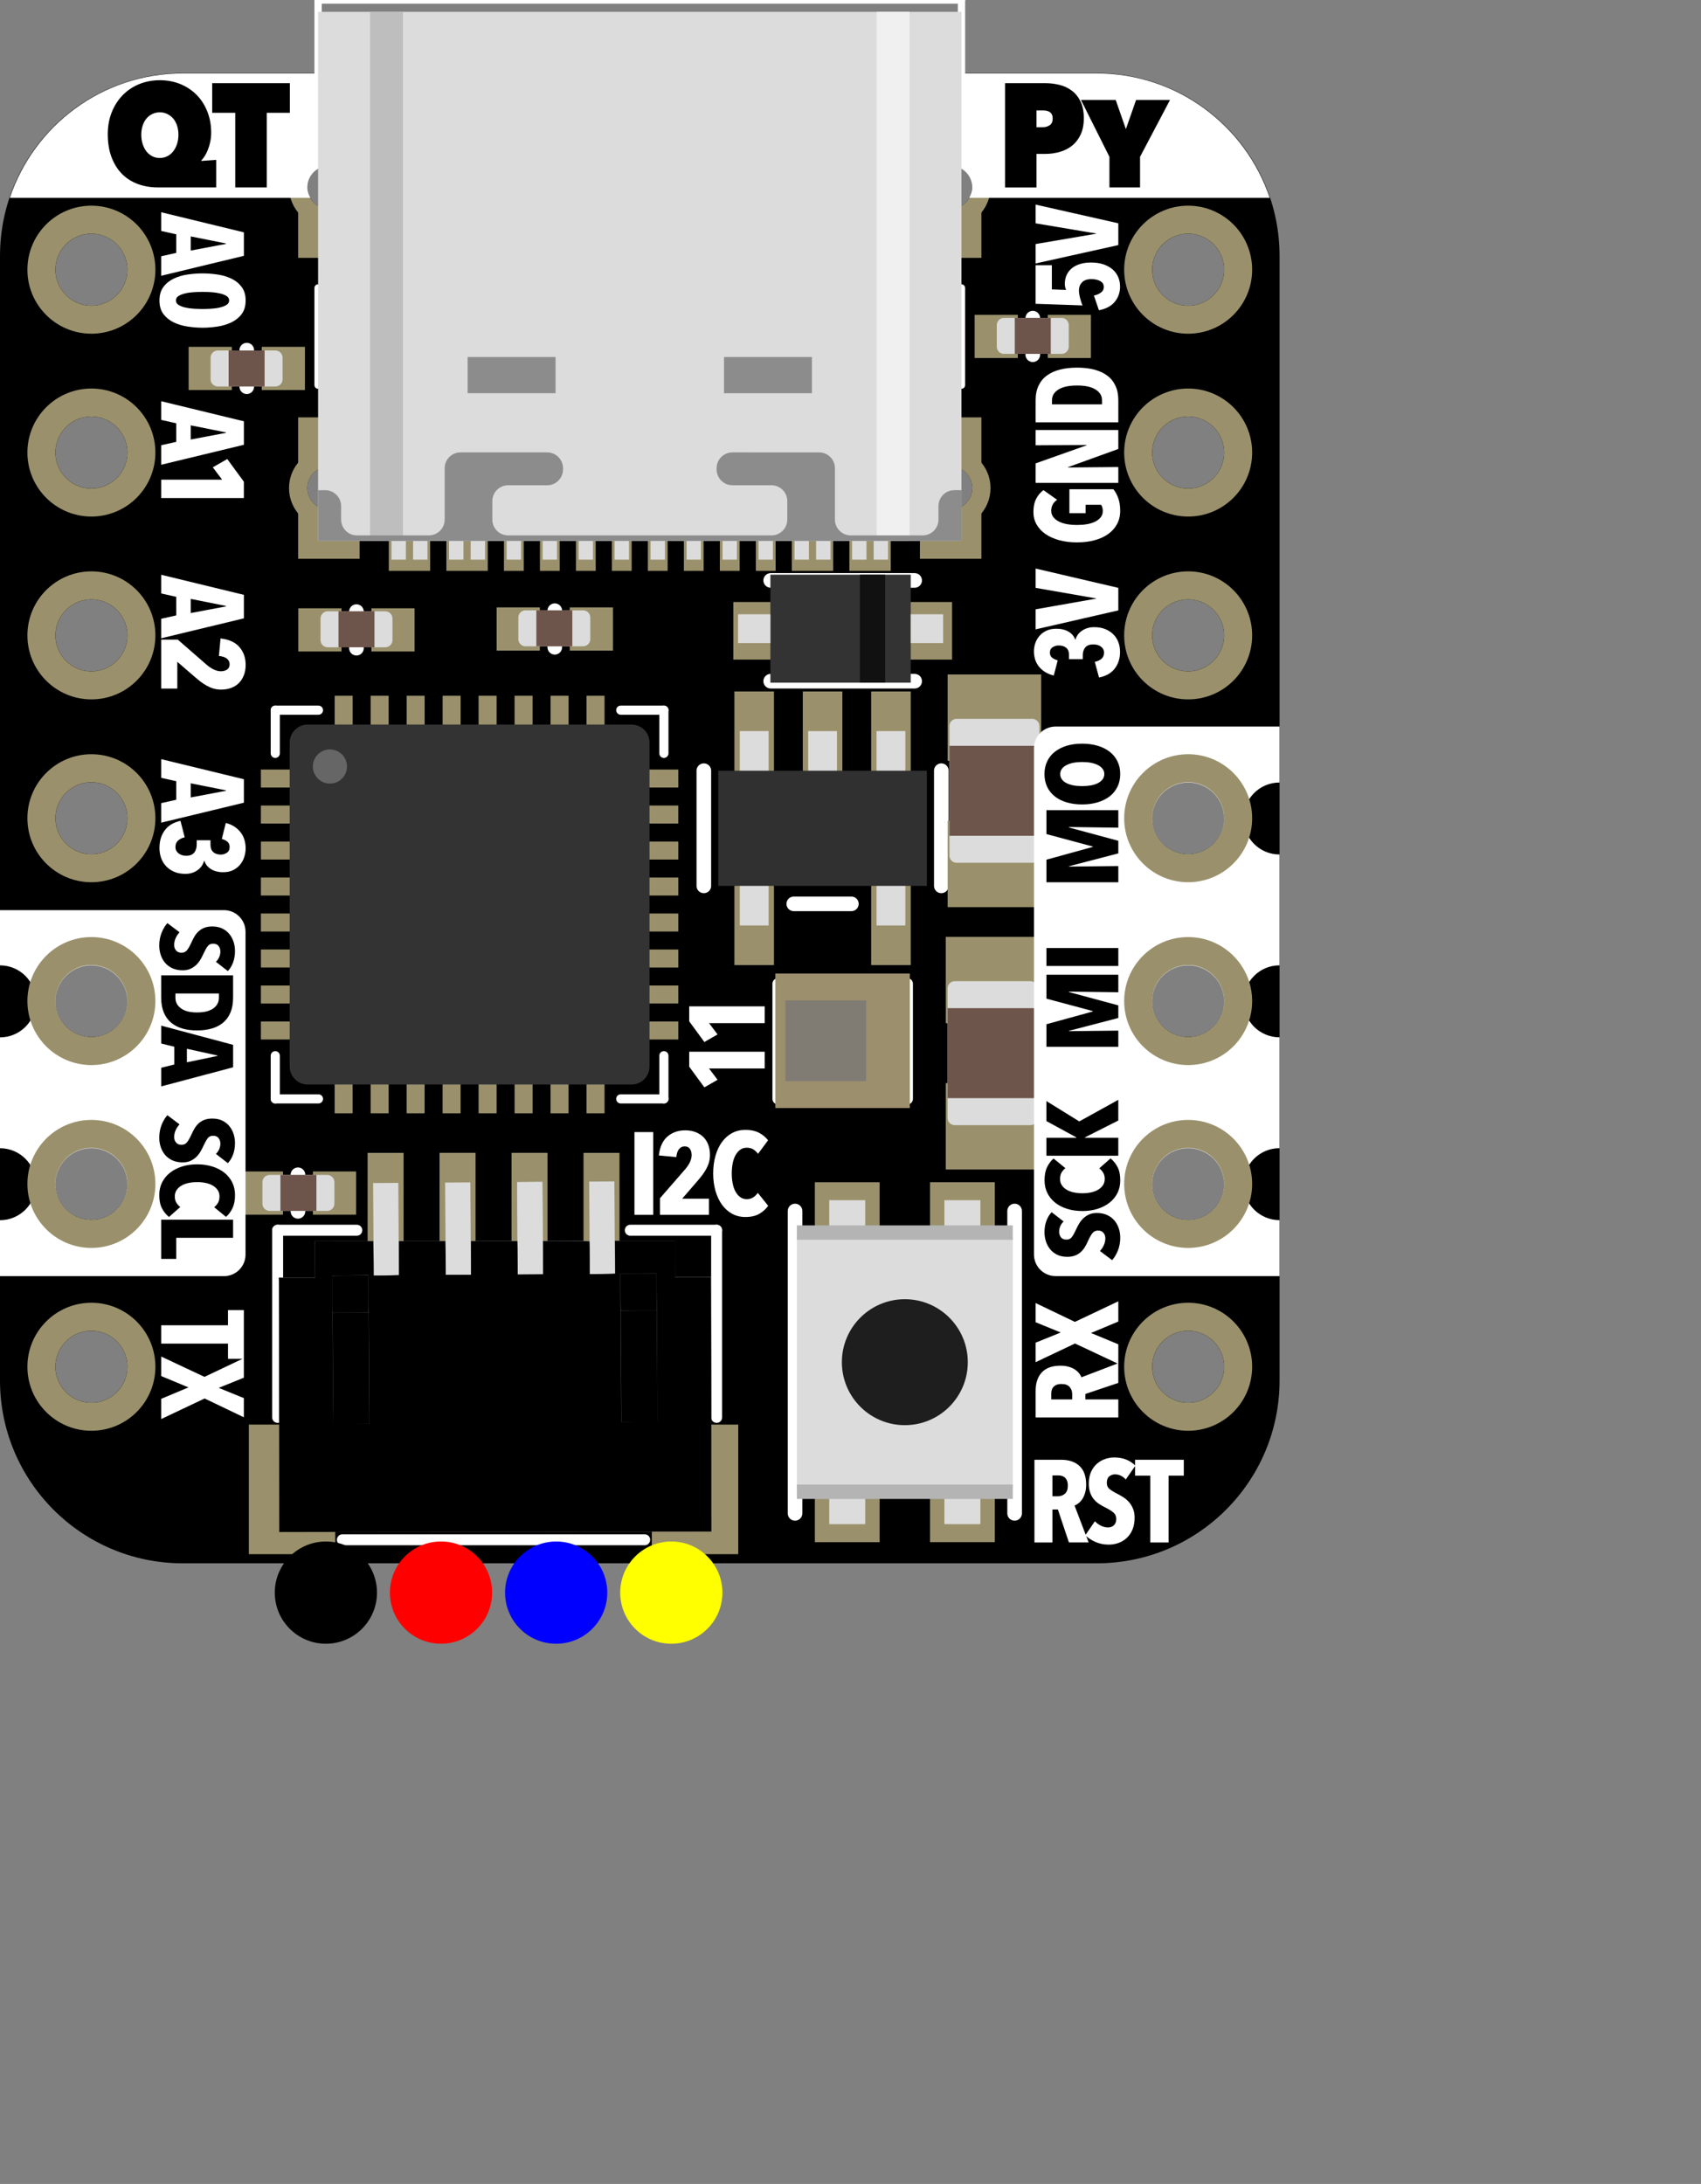 <?xml version='1.0' encoding='ASCII' standalone='yes'?>
<svg xmlns="http://www.w3.org/2000/svg" xmlns:xlink="http://www.w3.org/1999/xlink" version="1.1" width="67px" height="86px">
  <rect width="100%" height="100%" fill="#808080" stroke="none"/>
  <g><desc>
        <referenceFile>QT Py rev B not castel_breadboard.svg</referenceFile>
    </desc>
    <desc>Fritzing breadboard generated by brd2svg</desc>
    <g>
        <path d="M50.4,10.08v44.28c0,3.977-3.224,7.2-7.2,7.2c0,0,0,0,0,0h-36c-3.977,0-7.2-3.224-7.2-7.2c0,0,0,0,0,0V10.08c0-3.976,3.224-7.2,7.2-7.2l0,0h36C47.176,2.88,50.4,6.104,50.4,10.08L50.4,10.08 M16.087,17.802c-0.001,0.509,0.41,0.922,0.919,0.923c0.509,0.001,0.922-0.41,0.923-0.919c0-0.001,0-0.003,0-0.004c0.001-0.509-0.41-0.922-0.919-0.923c-0.509-0.001-0.922,0.41-0.923,0.919C16.087,17.799,16.087,17.8,16.087,17.802z M32.471,17.802c-0.001,0.509,0.411,0.922,0.92,0.923c0.509,0.001,0.922-0.411,0.923-0.92c0-0.001,0-0.002,0-0.003c0.001-0.509-0.411-0.922-0.92-0.923c-0.509-0.001-0.922,0.411-0.923,0.92C32.471,17.8,32.471,17.801,32.471,17.802z M2.183,10.62c0,0.783,0.635,1.417,1.417,1.417s1.417-0.635,1.417-1.417S4.383,9.203,3.6,9.203S2.183,9.837,2.183,10.62z M2.183,17.82c0,0.783,0.635,1.417,1.417,1.417s1.417-0.635,1.417-1.417S4.383,16.403,3.6,16.403S2.183,17.037,2.183,17.82z M2.183,25.02c0,0.783,0.635,1.417,1.417,1.417s1.417-0.635,1.417-1.417S4.383,23.603,3.6,23.603S2.183,24.237,2.183,25.02z M2.183,32.22c0,0.783,0.635,1.417,1.417,1.417s1.417-0.635,1.417-1.417S4.383,30.803,3.6,30.803S2.183,31.437,2.183,32.22z M2.183,39.42c0,0.783,0.635,1.417,1.417,1.417s1.417-0.635,1.417-1.417S4.383,38.003,3.6,38.003S2.183,38.637,2.183,39.42z M2.183,46.62c0,0.783,0.635,1.417,1.417,1.417s1.417-0.635,1.417-1.417S4.383,45.203,3.6,45.203S2.183,45.837,2.183,46.62z M2.183,53.82c0,0.783,0.635,1.417,1.417,1.417s1.417-0.635,1.417-1.417S4.383,52.403,3.6,52.403S2.183,53.037,2.183,53.82z M45.383,53.82c0,0.783,0.635,1.417,1.417,1.417c0.783,0,1.417-0.635,1.417-1.417s-0.635-1.417-1.417-1.417S45.383,53.037,45.383,53.82z M45.383,46.62c0,0.783,0.635,1.417,1.417,1.417c0.783,0,1.417-0.635,1.417-1.417l0,0c0-0.783-0.635-1.417-1.417-1.417S45.383,45.837,45.383,46.62z M45.383,39.42c0,0.783,0.635,1.417,1.417,1.417c0.783,0,1.417-0.635,1.417-1.417s-0.635-1.417-1.417-1.417S45.383,38.637,45.383,39.42z M45.383,32.22c0,0.783,0.635,1.417,1.417,1.417c0.783,0,1.417-0.635,1.417-1.417s-0.635-1.417-1.417-1.417S45.383,31.437,45.383,32.22z M45.383,25.02c0,0.783,0.635,1.417,1.417,1.417c0.783,0,1.417-0.635,1.417-1.417c0-0.783-0.635-1.417-1.417-1.417S45.383,24.237,45.383,25.02z M45.383,17.82c0,0.783,0.635,1.417,1.417,1.417c0.783,0,1.417-0.635,1.417-1.417c0-0.783-0.635-1.417-1.417-1.417S45.383,17.037,45.383,17.82z M45.383,10.62c0,0.783,0.635,1.417,1.417,1.417c0.783,0,1.417-0.635,1.417-1.417l0,0c0-0.783-0.635-1.417-1.417-1.417S45.383,9.837,45.383,10.62z M36.595,19.219c-0.001,0.47,0.379,0.851,0.848,0.853c0.47,0.001,0.851-0.379,0.853-0.848c0-0.001,0-0.003,0-0.004c0.001-0.47-0.379-0.851-0.848-0.853c-0.47-0.001-0.851,0.379-0.853,0.848C36.595,19.216,36.595,19.218,36.595,19.219z M12.104,19.219c-0.001,0.47,0.379,0.851,0.849,0.852c0.47,0.001,0.851-0.379,0.852-0.849c0-0.001,0-0.003,0-0.004c0.001-0.47-0.379-0.851-0.849-0.852c-0.47-0.001-0.851,0.379-0.852,0.849C12.104,19.216,12.104,19.218,12.104,19.219z M36.595,7.37c-0.001,0.47,0.379,0.851,0.848,0.853c0.47,0.001,0.851-0.379,0.853-0.848c0-0.001,0-0.003,0-0.004c0.001-0.47-0.379-0.851-0.848-0.853c-0.47-0.001-0.851,0.379-0.853,0.848C36.595,7.367,36.595,7.369,36.595,7.37z M12.104,7.37c-0.001,0.47,0.379,0.851,0.849,0.852c0.47,0.001,0.851-0.379,0.852-0.849c0-0.001,0-0.003,0-0.004c0.001-0.47-0.379-0.851-0.849-0.852c-0.47-0.001-0.851,0.379-0.852,0.849C12.104,7.368,12.104,7.369,12.104,7.37z"/>
        <g>
            <g>
                <g>
                    <line stroke="#FFFFFF" fill="none" x2="37.728" y2="31.14" x1="40.608" stroke-width="0.576" y1="31.14" stroke-linecap="round"/>
                </g>
            </g>
            <g>
                <g>
                    <line stroke="#FFFFFF" fill="none" x2="14.04" y2="24.084" x1="14.04" stroke-width="0.576" y1="25.524" stroke-linecap="round"/>
                </g>
            </g>
            <g>
                <g>
                    <line stroke="#FFFFFF" fill="none" x2="21.852" y2="25.488" x1="21.852" stroke-width="0.576" y1="24.048" stroke-linecap="round"/>
                </g>
            </g>
            <g>
                <g>
                    <line stroke="#FFFFFF" fill="none" x2="37.656" y2="41.472" x1="40.536" stroke-width="0.576" y1="41.472" stroke-linecap="round"/>
                </g>
            </g>
            <g>
                <g>
                    <line stroke="#FFFFFF" fill="none" x2="10.936" y2="48.444" x1="10.936" stroke-width="0.432" y1="55.814" stroke-linecap="round"/>
                    <line stroke="#FFFFFF" fill="none" x2="14.054" y2="48.444" x1="10.936" stroke-width="0.432" y1="48.444" stroke-linecap="round"/>
                    <line stroke="#FFFFFF" fill="none" x2="28.227" y2="48.444" x1="24.826" stroke-width="0.432" y1="48.444" stroke-linecap="round"/>
                    <line stroke="#FFFFFF" fill="none" x2="28.227" y2="55.814" x1="28.227" stroke-width="0.432" y1="48.444" stroke-linecap="round"/>
                    <line stroke="#FFFFFF" fill="none" x2="25.393" y2="60.633" x1="13.487" stroke-width="0.432" y1="60.633" stroke-linecap="round"/>
                </g>
            </g>
            <g>
                <g>
                    <line stroke="#FFFFFF" fill="none" x2="30.357" y2="26.824" x1="36.027" stroke-width="0.576" y1="26.824" stroke-linecap="round"/>
                    <line stroke="#FFFFFF" fill="none" x2="36.027" y2="22.856" x1="30.357" stroke-width="0.576" y1="22.856" stroke-linecap="round"/>
                    <line stroke="#FFFFFF" fill="none" x2="32.2" y2="25.974" x1="33.901" stroke-width="0.576" y1="24.84" stroke-linecap="round"/>
                    <line stroke="#FFFFFF" fill="none" x2="32.2" y2="23.706" x1="32.2" stroke-width="0.576" y1="25.974" stroke-linecap="round"/>
                    <line stroke="#FFFFFF" fill="none" x2="33.901" y2="24.84" x1="32.2" stroke-width="0.576" y1="23.706" stroke-linecap="round"/>
                    <g>
                        <path stroke="#FFFFFF" fill="none" d="M33.475,24.84l-0.85,0.567v-1.134L33.475,24.84" stroke-width="0.576" stroke-linecap="round"/>
                    </g>
                </g>
            </g>
            <g>
                <g>
                    <line stroke="#FFFFFF" fill="none" x2="10.843" y2="27.965" x1="12.544" stroke-width="0.36" y1="27.965" stroke-linecap="round"/>
                    <line stroke="#FFFFFF" fill="none" x2="10.843" y2="29.666" x1="10.843" stroke-width="0.36" y1="27.965" stroke-linecap="round"/>
                    <line stroke="#FFFFFF" fill="none" x2="26.15" y2="27.965" x1="24.45" stroke-width="0.36" y1="27.965" stroke-linecap="round"/>
                    <line stroke="#FFFFFF" fill="none" x2="26.15" y2="29.666" x1="26.15" stroke-width="0.36" y1="27.965" stroke-linecap="round"/>
                    <line stroke="#FFFFFF" fill="none" x2="10.843" y2="43.272" x1="10.843" stroke-width="0.36" y1="41.571" stroke-linecap="round"/>
                    <line stroke="#FFFFFF" fill="none" x2="12.544" y2="43.272" x1="10.843" stroke-width="0.36" y1="43.272" stroke-linecap="round"/>
                    <line stroke="#FFFFFF" fill="none" x2="26.15" y2="43.272" x1="26.15" stroke-width="0.36" y1="41.571" stroke-linecap="round"/>
                    <line stroke="#FFFFFF" fill="none" x2="24.45" y2="43.272" x1="26.15" stroke-width="0.36" y1="43.272" stroke-linecap="round"/>
                </g>
            </g>
            <g>
                <g>
                    <line stroke="#FFFFFF" fill="none" x2="35.743" y2="43.272" x1="35.743" stroke-width="0.432" y1="38.736" stroke-linecap="round"/>
                    <line stroke="#FFFFFF" fill="none" x2="33.192" y2="41.429" x1="33.192" stroke-width="0.432" y1="42.988" stroke-linecap="round"/>
                    <line stroke="#FFFFFF" fill="none" x2="30.641" y2="43.272" x1="30.641" stroke-width="0.432" y1="38.736" stroke-linecap="round"/>
                </g>
            </g>
            <g>
                <g>
                    <line stroke="#FFFFFF" fill="none" x2="31.316" y2="47.687" x1="31.316" stroke-width="0.576" y1="59.593" stroke-linecap="round"/>
                    <line stroke="#FFFFFF" fill="none" x2="39.964" y2="59.593" x1="39.964" stroke-width="0.576" y1="47.687" stroke-linecap="round"/>
                </g>
            </g>
            <g>
                <g>
                    <line stroke="#FFFFFF" fill="none" x2="11.736" y2="47.7" x1="11.736" stroke-width="0.576" y1="46.26" stroke-linecap="round"/>
                </g>
            </g>
            <g>
                <g>
                    <line stroke="#FFFFFF" fill="none" x2="9.72" y2="15.228" x1="9.72" stroke-width="0.576" y1="13.788" stroke-linecap="round"/>
                </g>
            </g>
            <g>
                <g>
                    <line stroke="#FFFFFF" fill="none" x2="40.68" y2="12.528" x1="40.68" stroke-width="0.576" y1="13.968" stroke-linecap="round"/>
                </g>
            </g>
            <g>
                <g>
                    <line stroke="#FFFFFF" fill="none" x2="37.077" y2="30.348" x1="37.077" stroke-width="0.576" y1="34.884" stroke-linecap="round"/>
                    <line stroke="#FFFFFF" fill="none" x2="27.723" y2="30.348" x1="27.723" stroke-width="0.576" y1="34.884" stroke-linecap="round"/>
                    <line stroke="#FFFFFF" fill="none" x2="31.266" y2="35.592" x1="33.534" stroke-width="0.576" y1="35.592" stroke-linecap="round"/>
                </g>
            </g>
            <g>
                <g>
                    <line stroke="#FFFFFF" fill="none" x2="37.871" y2="15.165" x1="37.871" stroke-width="0.288" y1="11.339" stroke-linecap="round"/>
                    <line stroke="#FFFFFF" fill="none" x2="12.529" y2="11.339" x1="12.529" stroke-width="0.288" y1="15.165" stroke-linecap="round"/>
                    <line stroke="#FFFFFF" fill="none" x2="37.871" y2="0" x1="12.529" stroke-width="0.288" y1="0" stroke-linecap="round"/>
                    <line stroke="#FFFFFF" fill="none" x2="37.871" y2="3.827" x1="37.871" stroke-width="0.288" y1="0" stroke-linecap="round"/>
                    <line stroke="#FFFFFF" fill="none" x2="12.529" y2="0" x1="12.529" stroke-width="0.288" y1="3.827" stroke-linecap="round"/>
                </g>
            </g>
        </g>
        <g transform="matrix(0, 1, -1, 0, 67.428, -10.908)">
            <g>
                <g>
                    <g transform="matrix(2.535182e-06 1 -1 2.535182e-06 67.428 -10.908)">
                        <g>
                            <rect width="3.685" fill="#9A916C" gorn="0.2.2.0.0.0.0.0" x="37.325" id="connector5pin" y="26.559" height="3.402"/>
                        </g>
                    </g>
                </g>
            </g>
        </g>
        <g transform="matrix(0, 1, -1, 0, 73.188, -5.148)">
            <g>
                <g>
                    <g transform="matrix(2.535182e-06 1 -1 2.535182e-06 73.188 -5.148)">
                        <g>
                            <rect width="3.685" fill="#9A916C" gorn="0.2.3.0.0.0.0.0" x="37.325" id="connector6pin" y="32.319" height="3.402"/>
                        </g>
                    </g>
                </g>
            </g>
        </g>
        <g transform="matrix(-1, 0, 0, -1, 30.96, 49.608)">
            <g>
                <g>
                    <rect width="1.701" fill="#9A916C" gorn="0.2.4.0.0.0" x="14.63" id="connector7pin" y="23.954" height="1.701"/>
                </g>
            </g>
        </g>
        <g transform="matrix(-1, 0, 0, -1, 25.2, 49.608)">
            <g>
                <g>
                    <rect width="1.701" fill="#9A916C" gorn="0.2.5.0.0.0" x="11.75" id="connector8pin" y="23.954" height="1.701"/>
                </g>
            </g>
        </g>
        <rect width="1.701" fill="#9A916C" gorn="0.2.6" x="19.562" id="connector9pin" y="23.918" height="1.701"/>
        <rect width="1.701" fill="#9A916C" gorn="0.2.7" x="22.442" id="connector10pin" y="23.918" height="1.701"/>
        <g transform="matrix(0, 1, -1, 0, 77.688, -0.504)">
            <g>
                <g>
                    <g transform="matrix(2.535182e-06 1 -1 2.535182e-06 77.688 -0.504)">
                        <g>
                            <rect width="3.685" fill="#9A916C" gorn="0.2.8.0.0.0.0.0" x="37.254" id="connector11pin" y="36.891" height="3.402"/>
                        </g>
                    </g>
                </g>
            </g>
        </g>
        <g transform="matrix(0, 1, -1, 0, 83.448, 5.256)">
            <g>
                <g>
                    <g transform="matrix(2.535182e-06 1 -1 2.535182e-06 83.448 5.256)">
                        <g>
                            <rect width="3.685" fill="#9A916C" gorn="0.2.9.0.0.0.0.0" x="37.254" id="connector12pin" y="42.651" height="3.402"/>
                        </g>
                    </g>
                </g>
            </g>
        </g>
        <g transform="matrix(0, -1, 1, 0, -32.406, 62.782)">
            <g>
                <g>
                    <g transform="matrix(-2.535182e-06 -1 1 -2.535182e-06 -32.406 62.782)">
                        <g>
                            <rect width="1.417" fill="#9A916C" x="14.479" y="45.397" height="4.394"/>
                        </g>
                    </g>
                </g>
            </g>
        </g>
        <g transform="matrix(0, -1, 1, 0, -29.571, 65.616)">
            <g>
                <g>
                    <g transform="matrix(-2.535182e-06 -1 1 -2.535182e-06 -29.571 65.616)">
                        <g>
                            <rect width="1.417" fill="#9A916C" x="17.314" y="45.397" height="4.394"/>
                        </g>
                    </g>
                </g>
            </g>
        </g>
        <g transform="matrix(0, -1, 1, 0, -26.736, 68.451)">
            <g>
                <g>
                    <g transform="matrix(-2.535182e-06 -1 1 -2.535182e-06 -26.736 68.451)">
                        <g>
                            <rect width="1.417" fill="#9A916C" x="20.149" y="45.397" height="4.394"/>
                        </g>
                    </g>
                </g>
            </g>
        </g>
        <g transform="matrix(0, -1, 1, 0, -23.902, 71.286)">
            <g>
                <g>
                    <g transform="matrix(-2.535182e-06 -1 1 -2.535182e-06 -23.902 71.286)">
                        <g>
                            <rect width="1.417" fill="#9A916C" x="22.983" y="45.397" height="4.394"/>
                        </g>
                    </g>
                </g>
            </g>
        </g>
        <g transform="matrix(0, -1, 1, 0, -47.146, 70.152)">
            <g>
                <g>
                    <g transform="matrix(-2.535182e-06 -1 1 -2.535182e-06 -47.146 70.152)">
                        <g>
                            <rect width="3.402" fill="#9A916C" gorn="0.2.14.0.0.0.0.0" x="9.802" id="connector17pin" y="56.098" height="5.102"/>
                        </g>
                    </g>
                </g>
            </g>
        </g>
        <g transform="matrix(0, -1, 1, 0, -31.272, 86.026)">
            <g>
                <g>
                    <g transform="matrix(-2.535182e-06 -1 1 -2.535182e-06 -31.272 86.026)">
                        <g>
                            <rect width="3.402" fill="#9A916C" gorn="0.2.15.0.0.0.0.0" x="25.676" id="connector18pin" y="56.098" height="5.102"/>
                        </g>
                    </g>
                </g>
            </g>
        </g>
        <g transform="matrix(-1, 0, 0, -1, 60.318, 49.68)">
            <g>
                <g>
                    <rect width="2.551" fill="#9A916C" gorn="0.2.16.0.0.0" x="28.883" id="connector19pin" y="23.706" height="2.268"/>
                </g>
            </g>
        </g>
        <g transform="matrix(-1, 0, 0, -1, 72.45, 49.68)">
            <g>
                <g>
                    <rect width="2.551" fill="#9A916C" gorn="0.2.17.0.0.0" x="34.949" id="connector20pin" y="23.706" height="2.268"/>
                </g>
            </g>
        </g>
        <g transform="matrix(0, -1, 1, 0, -19.248, 42.068)">
            <g>
                <g>
                    <g transform="matrix(-2.535182e-06 -1 1 -2.535182e-06 -19.247 42.068)">
                        <g>
                            <rect width="2.268" fill="#9A916C" gorn="0.2.18.0.0.0.0.0" x="10.276" id="connector21pin" y="30.303" height="0.709"/>
                        </g>
                    </g>
                </g>
            </g>
        </g>
        <g transform="matrix(0, -1, 1, 0, -20.665, 43.485)">
            <g>
                <g>
                    <g transform="matrix(-2.535182e-06 -1 1 -2.535182e-06 -20.665 43.485)">
                        <g>
                            <rect width="2.268" fill="#9A916C" gorn="0.2.19.0.0.0.0.0" x="10.276" id="connector22pin" y="31.721" height="0.709"/>
                        </g>
                    </g>
                </g>
            </g>
        </g>
        <g transform="matrix(0, -1, 1, 0, -22.082, 44.903)">
            <g>
                <g>
                    <g transform="matrix(-2.535182e-06 -1 1 -2.535182e-06 -22.082 44.903)">
                        <g>
                            <rect width="2.268" fill="#9A916C" gorn="0.2.20.0.0.0.0.0" x="10.276" id="connector23pin" y="33.138" height="0.709"/>
                        </g>
                    </g>
                </g>
            </g>
        </g>
        <g transform="matrix(0, -1, 1, 0, -23.5, 46.32)">
            <g>
                <g>
                    <g transform="matrix(-2.535182e-06 -1 1 -2.535182e-06 -23.499 46.32)">
                        <g>
                            <rect width="2.268" fill="#9A916C" gorn="0.2.21.0.0.0.0.0" x="10.276" id="connector24pin" y="34.555" height="0.709"/>
                        </g>
                    </g>
                </g>
            </g>
        </g>
        <g transform="matrix(0, -1, 1, 0, -24.917, 47.737)">
            <g>
                <g>
                    <g transform="matrix(-2.535182e-06 -1 1 -2.535182e-06 -24.917 47.737)">
                        <g>
                            <rect width="2.268" fill="#9A916C" gorn="0.2.22.0.0.0.0.0" x="10.276" id="connector25pin" y="35.973" height="0.709"/>
                        </g>
                    </g>
                </g>
            </g>
        </g>
        <g transform="matrix(0, -1, 1, 0, -26.334, 49.154)">
            <g>
                <g>
                    <g transform="matrix(-2.535182e-06 -1 1 -2.535182e-06 -26.334 49.155)">
                        <g>
                            <rect width="2.268" fill="#9A916C" gorn="0.2.23.0.0.0.0.0" x="10.276" id="connector26pin" y="37.39" height="0.709"/>
                        </g>
                    </g>
                </g>
            </g>
        </g>
        <g transform="matrix(0, -1, 1, 0, -27.752, 50.572)">
            <g>
                <g>
                    <g transform="matrix(-2.535182e-06 -1 1 -2.535182e-06 -27.752 50.572)">
                        <g>
                            <rect width="2.268" fill="#9A916C" gorn="0.2.24.0.0.0.0.0" x="10.276" id="connector27pin" y="38.807" height="0.709"/>
                        </g>
                    </g>
                </g>
            </g>
        </g>
        <g transform="matrix(0, -1, 1, 0, -29.169, 51.989)">
            <g>
                <g>
                    <g transform="matrix(-2.535182e-06 -1 1 -2.535182e-06 -29.169 51.989)">
                        <g>
                            <rect width="2.268" fill="#9A916C" gorn="0.2.25.0.0.0.0.0" x="10.276" id="connector28pin" y="40.225" height="0.709"/>
                        </g>
                    </g>
                </g>
            </g>
        </g>
        <g transform="matrix(-1, 0, 0, -1, 27.072, 85.41)">
            <g>
                <g>
                    <rect width="0.709" fill="#9A916C" gorn="0.2.26.0.0.0" x="13.182" id="connector29pin" y="41.571" height="2.268"/>
                </g>
            </g>
        </g>
        <g transform="matrix(-1, 0, 0, -1, 29.907, 85.41)">
            <g>
                <g>
                    <rect width="0.709" fill="#9A916C" gorn="0.2.27.0.0.0" x="14.599" id="connector30pin" y="41.571" height="2.268"/>
                </g>
            </g>
        </g>
        <g transform="matrix(-1, 0, 0, -1, 32.742, 85.41)">
            <g>
                <g>
                    <rect width="0.709" fill="#9A916C" gorn="0.2.28.0.0.0" x="16.017" id="connector31pin" y="41.571" height="2.268"/>
                </g>
            </g>
        </g>
        <g transform="matrix(-1, 0, 0, -1, 35.576, 85.41)">
            <g>
                <g>
                    <rect width="0.709" fill="#9A916C" gorn="0.2.29.0.0.0" x="17.434" id="connector32pin" y="41.571" height="2.268"/>
                </g>
            </g>
        </g>
        <g transform="matrix(-1, 0, 0, -1, 38.411, 85.41)">
            <g>
                <g>
                    <rect width="0.709" fill="#9A916C" gorn="0.2.30.0.0.0" x="18.851" id="connector33pin" y="41.571" height="2.268"/>
                </g>
            </g>
        </g>
        <g transform="matrix(-1, 0, 0, -1, 41.246, 85.41)">
            <g>
                <g>
                    <rect width="0.709" fill="#9A916C" gorn="0.2.31.0.0.0" x="20.268" id="connector34pin" y="41.571" height="2.268"/>
                </g>
            </g>
        </g>
        <g transform="matrix(-1, 0, 0, -1, 44.08, 85.41)">
            <g>
                <g>
                    <rect width="0.709" fill="#9A916C" gorn="0.2.32.0.0.0" x="21.686" id="connector35pin" y="41.571" height="2.268"/>
                </g>
            </g>
        </g>
        <g transform="matrix(-1, 0, 0, -1, 46.915, 85.41)">
            <g>
                <g>
                    <rect width="0.709" fill="#9A916C" gorn="0.2.33.0.0.0" x="23.103" id="connector36pin" y="41.571" height="2.268"/>
                </g>
            </g>
        </g>
        <g transform="matrix(0, 1, -1, 0, 66.162, 14.996)">
            <g>
                <g>
                    <g transform="matrix(2.535182e-06 1 -1 2.535182e-06 66.162 14.995)">
                        <g>
                            <rect width="2.268" fill="#9A916C" gorn="0.2.34.0.0.0.0.0" x="24.45" id="connector37pin" y="40.225" height="0.709"/>
                        </g>
                    </g>
                </g>
            </g>
        </g>
        <g transform="matrix(0, 1, -1, 0, 64.745, 13.578)">
            <g>
                <g>
                    <g transform="matrix(2.535182e-06 1 -1 2.535182e-06 64.745 13.578)">
                        <g>
                            <rect width="2.268" fill="#9A916C" gorn="0.2.35.0.0.0.0.0" x="24.45" id="connector38pin" y="38.807" height="0.709"/>
                        </g>
                    </g>
                </g>
            </g>
        </g>
        <g transform="matrix(0, 1, -1, 0, 63.328, 12.161)">
            <g>
                <g>
                    <g transform="matrix(2.535182e-06 1 -1 2.535182e-06 63.328 12.161)">
                        <g>
                            <rect width="2.268" fill="#9A916C" gorn="0.2.36.0.0.0.0.0" x="24.45" id="connector39pin" y="37.39" height="0.709"/>
                        </g>
                    </g>
                </g>
            </g>
        </g>
        <g transform="matrix(0, 1, -1, 0, 61.91, 10.744)">
            <g>
                <g>
                    <g transform="matrix(2.535182e-06 1 -1 2.535182e-06 61.91 10.743)">
                        <g>
                            <rect width="2.268" fill="#9A916C" gorn="0.2.37.0.0.0.0.0" x="24.45" id="connector40pin" y="35.973" height="0.709"/>
                        </g>
                    </g>
                </g>
            </g>
        </g>
        <g transform="matrix(0, 1, -1, 0, 60.493, 9.326)">
            <g>
                <g>
                    <g transform="matrix(2.535182e-06 1 -1 2.535182e-06 60.493 9.326)">
                        <g>
                            <rect width="2.268" fill="#9A916C" gorn="0.2.38.0.0.0.0.0" x="24.45" id="connector41pin" y="34.555" height="0.709"/>
                        </g>
                    </g>
                </g>
            </g>
        </g>
        <g transform="matrix(0, 1, -1, 0, 59.076, 7.909)">
            <g>
                <g>
                    <g transform="matrix(2.535182e-06 1 -1 2.535182e-06 59.076 7.909)">
                        <g>
                            <rect width="2.268" fill="#9A916C" gorn="0.2.39.0.0.0.0.0" x="24.45" id="connector42pin" y="33.138" height="0.709"/>
                        </g>
                    </g>
                </g>
            </g>
        </g>
        <g transform="matrix(0, 1, -1, 0, 57.658, 6.492)">
            <g>
                <g>
                    <g transform="matrix(2.535182e-06 1 -1 2.535182e-06 57.658 6.492)">
                        <g>
                            <rect width="2.268" fill="#9A916C" gorn="0.2.40.0.0.0.0.0" x="24.45" id="connector43pin" y="31.721" height="0.709"/>
                        </g>
                    </g>
                </g>
            </g>
        </g>
        <g transform="matrix(0, 1, -1, 0, 56.241, 5.074)">
            <g>
                <g>
                    <g transform="matrix(2.535182e-06 1 -1 2.535182e-06 56.241 5.074)">
                        <g>
                            <rect width="2.268" fill="#9A916C" gorn="0.2.41.0.0.0.0.0" x="24.45" id="connector44pin" y="30.303" height="0.709"/>
                        </g>
                    </g>
                </g>
            </g>
        </g>
        <rect width="0.709" fill="#9A916C" gorn="0.2.42" x="23.103" id="connector45pin" y="27.398" height="2.268"/>
        <rect width="0.709" fill="#9A916C" gorn="0.2.43" x="21.686" id="connector46pin" y="27.398" height="2.268"/>
        <rect width="0.709" fill="#9A916C" gorn="0.2.44" x="20.268" id="connector47pin" y="27.398" height="2.268"/>
        <rect width="0.709" fill="#9A916C" gorn="0.2.45" x="18.851" id="connector48pin" y="27.398" height="2.268"/>
        <rect width="0.709" fill="#9A916C" gorn="0.2.46" x="17.434" id="connector49pin" y="27.398" height="2.268"/>
        <rect width="0.709" fill="#9A916C" gorn="0.2.47" x="16.017" id="connector50pin" y="27.398" height="2.268"/>
        <rect width="0.709" fill="#9A916C" gorn="0.2.48" x="14.599" id="connector51pin" y="27.398" height="2.268"/>
        <rect width="0.709" fill="#9A916C" gorn="0.2.49" x="13.182" id="connector52pin" y="27.398" height="2.268"/>
        <path fill="#9A916C" d="M14.032,30.658h8.929c0.274,0,0.496,0.222,0.496,0.496v8.929c0,0.274-0.222,0.496-0.496,0.496h-8.929c-0.274,0-0.496-0.222-0.496-0.496v-8.929C13.536,30.88,13.758,30.658,14.032,30.658z" gorn="0.2.50" id="connector53pin"/>
        <circle stroke="#9A916C" fill="none" gorn="0.2.51" id="connector54pin" r="1.969" stroke-width="1.103" cx="3.6" cy="10.62"/>
        <circle stroke="#9A916C" fill="none" gorn="0.2.52" id="connector55pin" r="1.969" stroke-width="1.103" cx="3.6" cy="17.82"/>
        <circle stroke="#9A916C" fill="none" gorn="0.2.53" id="connector56pin" r="1.969" stroke-width="1.103" cx="3.6" cy="25.02"/>
        <circle stroke="#9A916C" fill="none" gorn="0.2.54" id="connector57pin" r="1.969" stroke-width="1.103" cx="3.6" cy="32.22"/>
        <circle stroke="#9A916C" fill="none" gorn="0.2.55" id="connector60pin" r="1.969" stroke-width="1.103" cx="3.6" cy="53.82"/>
        <circle stroke="#9A916C" fill="none" gorn="0.2.56" id="connector61pin" r="1.969" stroke-width="1.103" cx="46.8" cy="53.82"/>
        <circle stroke="#9A916C" fill="none" gorn="0.2.57" id="connector65pin" r="1.969" stroke-width="1.103" cx="46.8" cy="25.02"/>
        <circle stroke="#9A916C" fill="none" gorn="0.2.58" id="connector66pin" r="1.969" stroke-width="1.103" cx="46.8" cy="17.82"/>
        <circle stroke="#9A916C" fill="none" gorn="0.2.59" id="connector67pin" r="1.969" stroke-width="1.103" cx="46.8" cy="10.62"/>
        <g transform="matrix(0, 1, -1, 0, 71.503, 7.67)">
            <g>
                <g>
                    <g transform="matrix(2.535182e-06 1 -1 2.535182e-06 71.503 7.67)">
                        <g>
                            <rect width="1.417" fill="#9A916C" gorn="0.2.60.0.0.0.0.0" x="31.208" id="connector68pin" y="38.878" height="1.417"/>
                        </g>
                    </g>
                </g>
            </g>
        </g>
        <g transform="matrix(0, 1, -1, 0, 74.338, 10.505)">
            <g>
                <g>
                    <g transform="matrix(2.535182e-06 1 -1 2.535182e-06 74.338 10.505)">
                        <g>
                            <rect width="1.417" fill="#9A916C" gorn="0.2.61.0.0.0.0.0" x="31.208" id="connector69pin" y="41.713" height="1.417"/>
                        </g>
                    </g>
                </g>
            </g>
        </g>
        <g transform="matrix(0, 1, -1, 0, 76.889, 7.954)">
            <g>
                <g>
                    <g transform="matrix(2.535182e-06 1 -1 2.535182e-06 76.889 7.954)">
                        <g>
                            <rect width="1.417" fill="#9A916C" gorn="0.2.62.0.0.0.0.0" x="33.759" id="connector70pin" y="41.713" height="1.417"/>
                        </g>
                    </g>
                </g>
            </g>
        </g>
        <g transform="matrix(0, 1, -1, 0, 74.054, 5.119)">
            <g>
                <g>
                    <g transform="matrix(2.535182e-06 1 -1 2.535182e-06 74.054 5.119)">
                        <g>
                            <rect width="1.417" fill="#9A916C" gorn="0.2.63.0.0.0.0.0" x="33.759" id="connector71pin" y="38.878" height="1.417"/>
                        </g>
                    </g>
                </g>
            </g>
        </g>
        <g transform="matrix(0, -1, 1, 0, -14.457, 81.202)">
            <g>
                <g>
                    <g transform="matrix(-2.535182e-06 -1 1 -2.535182e-06 -14.457 81.201)">
                        <g>
                            <rect width="2.551" fill="#9A916C" gorn="0.2.64.0.0.0.0.0" x="32.097" id="connector72pin" y="46.553" height="2.551"/>
                        </g>
                    </g>
                </g>
            </g>
        </g>
        <g transform="matrix(0, -1, 1, 0, -26.079, 92.823)">
            <g>
                <g>
                    <g transform="matrix(-2.535182e-06 -1 1 -2.535182e-06 -26.079 92.823)">
                        <g>
                            <rect width="2.551" fill="#9A916C" gorn="0.2.65.0.0.0.0.0" x="32.097" id="connector73pin" y="58.175" height="2.551"/>
                        </g>
                    </g>
                </g>
            </g>
        </g>
        <g transform="matrix(0, -1, 1, 0, -9.921, 85.737)">
            <g>
                <g>
                    <g transform="matrix(-2.535182e-06 -1 1 -2.535182e-06 -9.921 85.737)">
                        <g>
                            <rect width="2.551" fill="#9A916C" gorn="0.2.66.0.0.0.0.0" x="36.632" id="connector74pin" y="46.553" height="2.551"/>
                        </g>
                    </g>
                </g>
            </g>
        </g>
        <g transform="matrix(0, -1, 1, 0, -21.543, 97.358)">
            <g>
                <g>
                    <g transform="matrix(-2.535182e-06 -1 1 -2.535182e-06 -21.543 97.359)">
                        <g>
                            <rect width="2.551" fill="#9A916C" gorn="0.2.67.0.0.0.0.0" x="36.632" id="connector75pin" y="58.175" height="2.551"/>
                        </g>
                    </g>
                </g>
            </g>
        </g>
        <rect width="1.701" fill="#9A916C" gorn="0.2.68" x="9.446" id="connector76pin" y="46.13" height="1.701"/>
        <rect width="1.701" fill="#9A916C" gorn="0.2.69" x="12.326" id="connector77pin" y="46.13" height="1.701"/>
        <rect width="1.701" fill="#9A916C" gorn="0.2.70" x="7.43" id="connector78pin" y="13.658" height="1.701"/>
        <rect width="1.701" fill="#9A916C" gorn="0.2.71" x="10.31" id="connector79pin" y="13.658" height="1.701"/>
        <g transform="matrix(-1, 0, 0, -1, 84.24, 26.496)">
            <g>
                <g>
                    <rect width="1.701" fill="#9A916C" gorn="0.2.72.0.0.0" x="41.27" id="connector80pin" y="12.398" height="1.701"/>
                </g>
            </g>
        </g>
        <g transform="matrix(-1, 0, 0, -1, 78.48, 26.496)">
            <g>
                <g>
                    <rect width="1.701" fill="#9A916C" gorn="0.2.73.0.0.0" x="38.39" id="connector81pin" y="12.398" height="1.701"/>
                </g>
            </g>
        </g>
        <path fill="#9A916C" d="M17.28,55.319L17.28,55.319c0.783,0,1.417,0.635,1.417,1.417v0c0,0.783-0.635,1.417-1.417,1.417h0c-0.783,0-1.417-0.635-1.417-1.417v0C15.863,55.953,16.497,55.319,17.28,55.319z" gorn="0.2.74" id="connector82pin"/>
        <path fill="#9A916C" d="M25.2,4.343L25.2,4.343c0.783,0,1.417,0.635,1.417,1.417v0c0,0.783-0.635,1.417-1.417,1.417h0c-0.783,0-1.417-0.635-1.417-1.417v0C23.783,4.977,24.417,4.343,25.2,4.343z" gorn="0.2.75" id="connector83pin"/>
        <g transform="matrix(-1, 0, 0, -1, 70.186, 57.861)">
            <g>
                <g>
                    <rect width="1.559" fill="#9A916C" gorn="0.2.76.0.0.0" x="34.313" id="connector84pin" y="27.23" height="3.402"/>
                </g>
            </g>
        </g>
        <g transform="matrix(-1, 0, 0, -1, 64.8, 57.861)">
            <g>
                <g>
                    <rect width="1.559" fill="#9A916C" gorn="0.2.77.0.0.0" x="31.62" id="connector85pin" y="27.23" height="3.402"/>
                </g>
            </g>
        </g>
        <g transform="matrix(-1, 0, 0, -1, 59.414, 57.861)">
            <g>
                <g>
                    <rect width="1.559" fill="#9A916C" gorn="0.2.78.0.0.0" x="28.928" id="connector86pin" y="27.23" height="3.402"/>
                </g>
            </g>
        </g>
        <g transform="matrix(-1, 0, 0, -1, 59.414, 72.603)">
            <g>
                <g>
                    <rect width="1.559" fill="#9A916C" gorn="0.2.79.0.0.0" x="28.928" id="connector87pin" y="34.6" height="3.402"/>
                </g>
            </g>
        </g>
        <g transform="matrix(-1, 0, 0, -1, 70.186, 72.603)">
            <g>
                <g>
                    <rect width="1.559" fill="#9A916C" gorn="0.2.80.0.0.0" x="34.313" id="connector88pin" y="34.6" height="3.402"/>
                </g>
            </g>
        </g>
        <g transform="matrix(-1, 0, 0, -1, 68.542, 41.698)">
            <g>
                <g>
                    <rect width="1.63" fill="#9A916C" gorn="0.2.81.0.0.0" x="33.456" id="connector89pin" y="19.219" height="3.26"/>
                </g>
            </g>
        </g>
        <g transform="matrix(-1, 0, 0, -1, 64.006, 41.698)">
            <g>
                <g>
                    <rect width="1.63" fill="#9A916C" gorn="0.2.82.0.0.0" x="31.188" id="connector90pin" y="19.219" height="3.26"/>
                </g>
            </g>
        </g>
        <g transform="matrix(-1, 0, 0, -1, 57.487, 41.698)">
            <g>
                <g>
                    <rect width="0.779" fill="#9A916C" gorn="0.2.83.0.0.0" x="28.354" id="connector91pin" y="19.219" height="3.26"/>
                </g>
            </g>
        </g>
        <g transform="matrix(-1, 0, 0, -1, 51.817, 41.698)">
            <g>
                <g>
                    <rect width="0.779" fill="#9A916C" gorn="0.2.84.0.0.0" x="25.519" id="connector92pin" y="19.219" height="3.26"/>
                </g>
            </g>
        </g>
        <g transform="matrix(-1, 0, 0, -1, 48.983, 41.698)">
            <g>
                <g>
                    <rect width="0.779" fill="#9A916C" gorn="0.2.85.0.0.0" x="24.102" id="connector93pin" y="19.219" height="3.26"/>
                </g>
            </g>
        </g>
        <g transform="matrix(-1, 0, 0, -1, 43.313, 41.698)">
            <g>
                <g>
                    <rect width="0.779" fill="#9A916C" gorn="0.2.86.0.0.0" x="21.267" id="connector94pin" y="19.219" height="3.26"/>
                </g>
            </g>
        </g>
        <g transform="matrix(-1, 0, 0, -1, 32.258, 41.698)">
            <g>
                <g>
                    <rect width="1.63" fill="#9A916C" gorn="0.2.87.0.0.0" x="15.314" id="connector95pin" y="19.219" height="3.26"/>
                </g>
            </g>
        </g>
        <g transform="matrix(-1, 0, 0, -1, 36.794, 41.698)">
            <g>
                <g>
                    <rect width="1.63" fill="#9A916C" gorn="0.2.88.0.0.0" x="17.582" id="connector96pin" y="19.219" height="3.26"/>
                </g>
            </g>
        </g>
        <g transform="matrix(-1, 0, 0, -1, 40.479, 41.698)">
            <g>
                <g>
                    <rect width="0.779" fill="#9A916C" gorn="0.2.89.0.0.0" x="19.85" id="connector97pin" y="19.219" height="3.26"/>
                </g>
            </g>
        </g>
        <g transform="matrix(-1, 0, 0, -1, 46.148, 41.698)">
            <g>
                <g>
                    <rect width="0.779" fill="#9A916C" gorn="0.2.90.0.0.0" x="22.684" id="connector98pin" y="19.219" height="3.26"/>
                </g>
            </g>
        </g>
        <g transform="matrix(-1, 0, 0, -1, 54.652, 41.698)">
            <g>
                <g>
                    <rect width="0.779" fill="#9A916C" gorn="0.2.91.0.0.0" x="26.936" id="connector99pin" y="19.219" height="3.26"/>
                </g>
            </g>
        </g>
        <g transform="matrix(-1, 0, 0, -1, 60.321, 41.698)">
            <g>
                <g>
                    <rect width="0.779" fill="#9A916C" gorn="0.2.92.0.0.0" x="29.771" id="connector100pin" y="19.219" height="3.26"/>
                </g>
            </g>
        </g>
        <circle stroke="#9A916C" fill="none" gorn="0.2.93" id="connector101pin" r="1.21" stroke-width="0.72" cx="37.446" cy="19.219"/>
        <path fill="#9A916C" d="M36.235,16.435h2.421v5.568h-2.421V16.435 M36.235,19.219c0,0.668,0.542,1.21,1.21,1.21c0.668,0,1.21-0.542,1.21-1.21s-0.542-1.21-1.21-1.21C36.777,18.009,36.235,18.55,36.235,19.219L36.235,19.219z"/>
        <circle stroke="#9A916C" fill="none" gorn="0.2.95" id="connector102pin" r="1.21" stroke-width="0.72" cx="12.954" cy="19.219"/>
        <path fill="#9A916C" d="M11.744,16.435h2.421v5.568h-2.421V16.435 M11.744,19.219c0,0.668,0.542,1.21,1.21,1.21s1.21-0.542,1.21-1.21s-0.542-1.21-1.21-1.21S11.744,18.55,11.744,19.219L11.744,19.219z"/>
        <circle stroke="#9A916C" fill="none" gorn="0.2.97" id="connector103pin" r="1.21" stroke-width="0.72" cx="37.446" cy="7.37"/>
        <path fill="#9A916C" d="M36.235,4.586h2.421v5.568h-2.421V4.586 M36.235,7.37c0,0.668,0.542,1.21,1.21,1.21c0.668,0,1.21-0.542,1.21-1.21s-0.542-1.21-1.21-1.21C36.777,6.16,36.235,6.702,36.235,7.37z"/>
        <circle stroke="#9A916C" fill="none" gorn="0.2.99" id="connector104pin" r="1.21" stroke-width="0.72" cx="12.954" cy="7.37"/>
        <path fill="#9A916C" d="M11.744,4.586h2.421v5.568h-2.421V4.586 M11.744,7.37c0,0.668,0.542,1.21,1.21,1.21s1.21-0.542,1.21-1.21s-0.542-1.21-1.21-1.21S11.744,6.702,11.744,7.37z"/>
        <g transform="matrix(1, 0, 0, 1, 36.334, 29.369)">
            <g>
                <g gorn="0.2.101.0.0" id="_x30_805-cap">
                    <g transform="matrix(0, 1, -1, 0, 4.606, -1.063)">
                        <g>
                            <g>
                                <path fill="#DCDCDC" d="M5.386,3.543H0.283C0.127,3.543,0,3.416,0,3.26V0.283C0,0.127,0.127,0,0.283,0h5.102c0.157,0,0.283,0.127,0.283,0.283V3.26C5.669,3.416,5.542,3.543,5.386,3.543z"/>
                                <g transform="matrix(2.535182e-06 1 -1 2.535182e-06 4.606 -1.063)">
                                    <g>
                                        <rect width="3.543" fill="#6E554B" x="1.063" y="0" height="3.543"/>
                                    </g>
                                </g>
                            </g>
                        </g>
                    </g>
                </g>
            </g>
        </g>
        <g transform="matrix(1, 0, 0, 1, 36.261, 39.7)">
            <g>
                <g gorn="0.2.102.0.0" id="_x30_805-cap_1_">
                    <g transform="matrix(0, 1, -1, 0, 4.606, -1.063)">
                        <g>
                            <g>
                                <path fill="#DCDCDC" d="M5.386,3.543H0.283C0.127,3.543,0,3.416,0,3.26V0.283C0,0.127,0.127,0,0.283,0h5.102c0.157,0,0.283,0.127,0.283,0.283V3.26C5.669,3.416,5.542,3.543,5.386,3.543z"/>
                                <g transform="matrix(2.535182e-06 1 -1 2.535182e-06 4.606 -1.063)">
                                    <g>
                                        <rect width="3.543" fill="#6E554B" x="1.063" y="0" height="3.543"/>
                                    </g>
                                </g>
                            </g>
                        </g>
                    </g>
                </g>
            </g>
        </g>
        <g transform="matrix(1, 0, 0, 1, 31.066, 20.799)">
            <g>
                <g gorn="0.2.103.0.0" id="sod-323_mini">
                    <g transform="matrix(-1, 0, 0, -1, 4.252, 8.082)">
                        <g>
                            <g>
                                <g>
                                    <rect width="5.528" fill="#333333" x="-0.555" y="1.999" height="4.252"/>
                                    <rect width="1.276" fill="#DCDCDC" x="-1.831" y="3.558" height="1.134"/>
                                    <rect width="1.276" fill="#DCDCDC" x="4.972" y="3.558" height="1.134"/>
                                    <rect width="0.995" fill="#111111" x="0.453" y="1.999" height="4.252"/>
                                </g>
                            </g>
                        </g>
                    </g>
                </g>
            </g>
        </g>
        <g transform="matrix(1, 0, 0, 1, 11.41, 28.532)">
            <g>
                <g gorn="0.2.104.0.0" id="qfn32_5mm">
                    <g transform="scale(1.25,1.25)">
                        <g>
                            <g gorn="0.2.104.0.0.0.0.0" id="g3335">
                                <path fill="#333333" d="M0.567,0h10.205c0.313,0,0.567,0.254,0.567,0.567v10.205c0,0.313-0.254,0.567-0.567,0.567H0.567C0.254,11.339,0,11.085,0,10.772V0.567C0,0.254,0.254,0,0.567,0z" gorn="0.2.104.0.0.0.0.0.0" id="rect3"/>
                                <circle fill="#666666" gorn="0.2.104.0.0.0.0.0.1" id="path3333" r="0.538" cx="1.268" cy="1.321"/>
                            </g>
                        </g>
                    </g>
                </g>
            </g>
        </g>
        <g transform="matrix(1, 0, 0, 1, 29.262, 49.388)">
            <g>
                <g gorn="0.2.105.0.0" id="btn_kmr2_4.6x2.8">
                    <g transform="matrix(0, -1, 1, 0, 2.126, 10.63)">
                        <g>
                            <g>
                                <g>
                                    <polygon points="12.756,2.692 12.756,1.275 11.339,1.275 11.339,0 1.417,0 1.417,1.275 0,1.275 0,2.692 1.417,2.692 1.417,5.811 0,5.811 0,7.228 1.417,7.228 1.417,8.504 11.339,8.504 11.339,7.228 12.756,7.228 12.756,5.811 11.339,5.811 11.339,2.692 " fill="#DCDCDC"/>
                                    <circle fill="#1E1E1E" r="2.48" cx="6.378" cy="4.252"/>
                                    <g transform="matrix(-2.535182e-06 -1 1 -2.535182e-06 -2.977 5.527)">
                                        <g>
                                            <rect width="8.504" fill="#B4B4B4" x="-2.977" y="3.969" height="0.567"/>
                                        </g>
                                    </g>
                                    <g transform="matrix(-2.535182e-06 -1 1 -2.535182e-06 7.229 15.732)">
                                        <g>
                                            <rect width="8.504" fill="#B4B4B4" x="7.229" y="3.969" height="0.567"/>
                                        </g>
                                    </g>
                                </g>
                            </g>
                        </g>
                    </g>
                </g>
            </g>
        </g>
        <g transform="matrix(1, 0, 0, 1, 28.29, 28.789)">
            <g>
                <g gorn="0.2.106.0.0" id="sot23-5">
                    <g transform="matrix(-1, 0, 0, -1, 8.22, 7.654)">
                        <g>
                            <g>
                                <g>
                                    <rect width="1.134" fill="#DCDCDC" x="0.85" y="0" height="7.654"/>
                                    <rect width="1.134" fill="#DCDCDC" x="6.236" y="0" height="7.654"/>
                                    <rect width="1.134" fill="#DCDCDC" x="3.543" y="4.535" height="3.118"/>
                                    <rect width="8.22" fill="#303030" x="0" y="1.559" height="4.535"/>
                                </g>
                            </g>
                        </g>
                    </g>
                </g>
            </g>
        </g>
        <g transform="matrix(1, 0, 0, 1, 54.562, 23.293)">
            <g>
                <g>
                    <g>
                        <g gorn="0.2.107.0.0.0.0" id="jst_sh4">
                            <g transform="matrix(0, -1, 1, 0, -0.292, 17.923)">
                                <g>
                                    <g>
                                        <g>
                                            <g>
                                                <path fill="#666666" d="M-7.66-41.87l0.017,14.187l-1.431,0.002l0.002,1.419l-10.021,0.014l-0.02-17.024l10.021-0.014l0.002,1.418L-7.66-41.87z" gorn="0.2.107.0.0.0.0.0.0.0.0.0.0" id="polygon5"/>
                                                <g transform="matrix(-0.007 -1 1 -0.007 1.884 27.44)">
                                                    <g>
                                                        <g>
                                                            <g>
                                                                <rect width="1.419" gorn="0.2.107.0.0.0.0.0.0.0.0.0.1.0.0.0.0" x="55.925" id="rect7" y="-16.26" height="4.372"/>
                                                            </g>
                                                        </g>
                                                    </g>
                                                </g>
                                                <g transform="matrix(-0.007 -1 1 -0.007 -9.617 16.172)">
                                                    <g>
                                                        <g>
                                                            <g>
                                                                <rect width="1.419" gorn="0.2.107.0.0.0.0.0.0.0.0.0.2.0.0.0.0" x="55.926" id="rect9" y="-4.837" height="4.372"/>
                                                            </g>
                                                        </g>
                                                    </g>
                                                </g>
                                                <g transform="matrix(-0.007 -1 1 -0.007 4.776 24.485)">
                                                    <g>
                                                        <g>
                                                            <g>
                                                                <rect width="1.419" fill="#333333" gorn="0.2.107.0.0.0.0.0.0.0.0.0.3.0.0.0.0" x="52.991" id="rect11" y="-14.801" height="1.457"/>
                                                            </g>
                                                        </g>
                                                    </g>
                                                </g>
                                                <g transform="matrix(-0.007 -1 1 -0.007 -6.724 13.216)">
                                                    <g>
                                                        <g>
                                                            <g>
                                                                <rect width="1.419" fill="#333333" gorn="0.2.107.0.0.0.0.0.0.0.0.0.4.0.0.0.0" x="52.991" id="rect13" y="-3.378" height="1.457"/>
                                                            </g>
                                                        </g>
                                                    </g>
                                                </g>
                                                <g transform="matrix(-0.007 -1 1 -0.007 5.87 20.49)">
                                                    <g>
                                                        <g>
                                                            <g>
                                                                <rect width="0.993" fill="#DCDCDC" gorn="0.2.107.0.0.0.0.0.0.0.0.0.5.0.0.0.0" x="50.636" id="rect19" y="-14.465" height="3.643"/>
                                                            </g>
                                                        </g>
                                                    </g>
                                                </g>
                                                <g transform="matrix(-0.007 -1 1 -0.007 2.995 17.673)">
                                                    <g>
                                                        <g>
                                                            <g>
                                                                <rect width="0.993" fill="#DCDCDC" gorn="0.2.107.0.0.0.0.0.0.0.0.0.6.0.0.0.0" x="50.636" id="rect21" y="-11.609" height="3.643"/>
                                                            </g>
                                                        </g>
                                                    </g>
                                                </g>
                                                <g transform="matrix(-0.007 -1 1 -0.007 2.995 17.673)">
                                                    <g>
                                                        <g>
                                                            <g>
                                                                <rect width="0.993" fill="#DCDCDC" gorn="0.2.107.0.0.0.0.0.0.0.0.0.7.0.0.0.0" x="50.636" id="rect4164" y="-11.609" height="3.643"/>
                                                            </g>
                                                        </g>
                                                    </g>
                                                </g>
                                                <g transform="matrix(-0.007 -1 1 -0.007 0.12 14.856)">
                                                    <g>
                                                        <g>
                                                            <g>
                                                                <rect width="0.993" fill="#DCDCDC" gorn="0.2.107.0.0.0.0.0.0.0.0.0.8.0.0.0.0" x="50.636" id="rect4188" y="-8.753" height="3.643"/>
                                                            </g>
                                                        </g>
                                                    </g>
                                                </g>
                                                <g transform="matrix(-0.007 -1 1 -0.007 -2.755 12.039)">
                                                    <g>
                                                        <g>
                                                            <g>
                                                                <rect width="0.993" fill="#DCDCDC" gorn="0.2.107.0.0.0.0.0.0.0.0.0.9.0.0.0.0" x="50.636" id="rect4143" y="-5.897" height="3.643"/>
                                                            </g>
                                                        </g>
                                                    </g>
                                                </g>
                                                <path d="M-14.227-43.272c2.686,0,4.939-0.004,5.005-0.009l0.121-0.009v0.715v0.715h0.72h0.72v1.144v1.144l-0.342,0.01c-0.188,0.005-0.492,0.01-0.676,0.01h-0.334v0.224c0,0.123,0.004,0.348,0.01,0.499l0.01,0.276h0.666h0.666v0.909v0.909l-0.231,0.01c-0.127,0.005-0.425,0.009-0.661,0.01h-0.43v0.5v0.499h0.661h0.661v0.911v0.911l-0.11,0.002c-0.061,0.001-0.117,0.004-0.125,0.005c-0.008,0.002-0.253,0.004-0.544,0.005l-0.529,0.002l0.004,0.501l0.004,0.501l0.65-0.002l0.65-0.002v0.91c0,0.816-0.002,0.911-0.023,0.919c-0.013,0.005-0.304,0.009-0.646,0.009h-0.623v0.306c0,0.168,0.004,0.395,0.009,0.503l0.009,0.197l0.644-0.004l0.644-0.004v1.183v1.183h-0.72h-0.72v0.703v0.703l-1.655,0.01c-0.91,0.005-3.162,0.01-5.003,0.01h-3.347v-3.251c0-1.788-0.004-5.616-0.01-8.507l-0.01-5.256L-14.227-43.272z M-14.54-39.717c0.545,0,4.254-0.029,4.909-0.038l0.637-0.009l-0.011-0.707c-0.006-0.389-0.013-0.709-0.015-0.711c-0.005-0.006-4.267,0.024-5.132,0.035l-0.694,0.009v0.711v0.711L-14.54-39.717L-14.54-39.717z M-14.752-28.379c0.012,0.012,5.488-0.021,5.693-0.034l0.137-0.009l-0.005-0.703c-0.003-0.386-0.008-0.706-0.012-0.71c-0.007-0.007-1.886,0.004-4.626,0.028l-1.21,0.01l0.007,0.703C-14.765-28.706-14.758-28.385-14.752-28.379z" gorn="0.2.107.0.0.0.0.0.0.0.0.0.10" id="path594"/>
                                                <path d="M-10.379-41.177c0.052-0.005,0.377-0.009,0.722-0.009l0.626-0l0.007,0.055c0.009,0.074,0.017,0.48,0.018,0.967l0.001,0.398l-0.522,0.009c-0.287,0.005-0.616,0.005-0.731,0l-0.209-0.009l-0.004-0.701l-0.004-0.701L-10.379-41.177z" gorn="0.2.107.0.0.0.0.0.0.0.0.0.11" id="path596"/>
                                                <path d="M-10.193-29.819c0.11-0.005,0.438-0.01,0.727-0.01l0.527,0l0.003,0.106c0.002,0.059,0.004,0.376,0.004,0.705l0,0.599l-0.096,0.002c-0.052,0.001-0.381,0.003-0.731,0.004l-0.635,0.002V-29.11v-0.699L-10.193-29.819z" gorn="0.2.107.0.0.0.0.0.0.0.0.0.12" id="path598"/>
                                                <g transform="matrix(-2.535182e-06 -1 1 -2.535182e-06 -19.474 23.94)">
                                                    <g>
                                                        <g>
                                                            <g>
                                                                <ellipse gorn="0.2.107.0.0.0.0.0.0.0.0.0.13.0.0.0.0" rx="2.013" id="connector13pin" cx="65.374" cy="-2.024" ry="2.013"/>
                                                            </g>
                                                        </g>
                                                    </g>
                                                </g>
                                                <g transform="matrix(-2.535182e-06 -1 1 -2.535182e-06 -14.938 28.475)">
                                                    <g>
                                                        <g>
                                                            <g>
                                                                <ellipse fill="#FF0000" gorn="0.2.107.0.0.0.0.0.0.0.0.0.14.0.0.0.0" rx="2.013" id="connector14pin" cx="65.374" cy="-6.559" ry="2.013"/>
                                                            </g>
                                                        </g>
                                                    </g>
                                                </g>
                                                <g transform="matrix(-2.535182e-06 -1 1 -2.535182e-06 -10.403 33.011)">
                                                    <g>
                                                        <g>
                                                            <g>
                                                                <ellipse fill="#0000FF" gorn="0.2.107.0.0.0.0.0.0.0.0.0.15.0.0.0.0" rx="2.013" id="connector15pin" cx="65.374" cy="-11.095" ry="2.013"/>
                                                            </g>
                                                        </g>
                                                    </g>
                                                </g>
                                                <g transform="matrix(-2.535182e-06 -1 1 -2.535182e-06 -5.868 37.546)">
                                                    <g>
                                                        <g>
                                                            <g>
                                                                <ellipse fill="#FFFF00" gorn="0.2.107.0.0.0.0.0.0.0.0.0.16.0.0.0.0" rx="2.013" id="connector16pin" cx="65.374" cy="-15.63" ry="2.013"/>
                                                            </g>
                                                        </g>
                                                    </g>
                                                </g>
                                            </g>
                                        </g>
                                    </g>
                                </g>
                            </g>
                        </g>
                    </g>
                </g>
            </g>
        </g>
        <path fill="#DCDCDC" d="M22.968,25.45h-2.268c-0.157,0-0.283-0.127-0.283-0.283v-0.85c0-0.157,0.127-0.283,0.283-0.283h2.268c0.157,0,0.283,0.127,0.283,0.283v0.85C23.252,25.323,23.125,25.45,22.968,25.45z"/>
        <rect width="1.417" fill="#6E554B" x="21.126" y="24.033" height="1.417"/>
        <path fill="#DCDCDC" d="M15.176,25.488h-2.268c-0.157,0-0.283-0.127-0.283-0.283v-0.85c0-0.157,0.127-0.283,0.283-0.283h2.268c0.157,0,0.283,0.127,0.283,0.283v0.85C15.459,25.361,15.332,25.488,15.176,25.488z"/>
        <rect width="1.417" fill="#6E554B" x="13.333" y="24.071" height="1.417"/>
        <path fill="#DCDCDC" d="M10.847,15.218H8.579c-0.157,0-0.283-0.127-0.283-0.283v-0.85c0-0.157,0.127-0.283,0.283-0.283h2.268c0.157,0,0.283,0.127,0.283,0.283v0.85C11.131,15.091,11.004,15.218,10.847,15.218z"/>
        <rect width="1.417" fill="#6E554B" x="9.005" y="13.801" height="1.417"/>
        <path fill="#DCDCDC" d="M41.813,13.935h-2.268c-0.157,0-0.283-0.127-0.283-0.283v-0.85c0-0.157,0.127-0.283,0.283-0.283h2.268c0.157,0,0.283,0.127,0.283,0.283v0.85C42.097,13.808,41.97,13.935,41.813,13.935z"/>
        <rect width="1.417" fill="#6E554B" x="39.971" y="12.518" height="1.417"/>
        <path fill="#DCDCDC" d="M12.888,47.682h-2.268c-0.157,0-0.283-0.127-0.283-0.283v-0.85c0-0.157,0.127-0.283,0.283-0.283h2.268c0.157,0,0.283,0.127,0.283,0.283v0.85C13.171,47.555,13.045,47.682,12.888,47.682z"/>
        <rect width="1.417" fill="#6E554B" x="11.046" y="46.265" height="1.417"/>
        <g>
            <rect width="5.298" fill="#9C8F6D" x="30.539" y="38.335" height="5.298"/>
            <rect width="3.179" fill="#807C73" x="30.936" y="39.394" height="3.179"/>
        </g>
        <path fill="#FFFFFF" d="M30.12,42.075h-2.192l0.336,0.445l-0.52,0.298l-0.597-0.815v-0.588H30.12V42.075z M30.12,40.289h-2.192l0.336,0.445l-0.52,0.298l-0.597-0.815v-0.588H30.12V40.289z M8.565,41.58l-1.204,0.251v-0.532l1.204,0.264V41.58z M41.577,28.61h8.822v2.204c-0.783,0-1.417,0.634-1.417,1.417c0,0.783,0.635,1.417,1.417,1.417v4.365c-0.783,0-1.417,0.635-1.417,1.417s0.635,1.417,1.417,1.417v4.365c-0.783,0-1.417,0.635-1.417,1.417c0,0.783,0.635,1.417,1.417,1.417v2.203h-8.822c-0.47,0-0.85-0.381-0.85-0.85V29.461C40.726,28.991,41.107,28.61,41.577,28.61z M44.125,48.736c0-0.126-0.019-0.248-0.058-0.365c-0.039-0.118-0.097-0.223-0.173-0.312s-0.172-0.161-0.288-0.215c-0.116-0.053-0.251-0.079-0.403-0.079c-0.122,0-0.229,0.021-0.318,0.064c-0.089,0.043-0.166,0.097-0.231,0.162c-0.064,0.065-0.118,0.137-0.162,0.215s-0.082,0.152-0.114,0.224c-0.059,0.126-0.112,0.222-0.162,0.286c-0.049,0.065-0.118,0.097-0.206,0.097c-0.104,0-0.179-0.031-0.225-0.095c-0.045-0.064-0.068-0.134-0.068-0.213c0-0.077,0.016-0.15,0.046-0.221c0.031-0.07,0.074-0.132,0.131-0.185l-0.471-0.365c-0.087,0.091-0.156,0.204-0.206,0.339c-0.051,0.135-0.076,0.287-0.076,0.458c0,0.114,0.018,0.228,0.053,0.341c0.034,0.112,0.088,0.216,0.16,0.308c0.071,0.093,0.164,0.167,0.277,0.225c0.113,0.057,0.249,0.086,0.406,0.086c0.117,0,0.219-0.017,0.304-0.049c0.086-0.032,0.16-0.077,0.225-0.134c0.064-0.058,0.118-0.123,0.164-0.198c0.045-0.075,0.086-0.154,0.124-0.24c0.06-0.135,0.119-0.237,0.174-0.308s0.128-0.105,0.222-0.105c0.091,0,0.161,0.029,0.212,0.088c0.051,0.059,0.076,0.131,0.076,0.216c0,0.091-0.019,0.181-0.058,0.269c-0.039,0.088-0.091,0.165-0.154,0.232l0.479,0.361c0.086-0.094,0.16-0.218,0.225-0.372C44.093,49.095,44.125,48.924,44.125,48.736z M44.125,46.478c0-0.214-0.036-0.391-0.11-0.528c-0.073-0.138-0.164-0.249-0.273-0.334l-0.444,0.392c0.059,0.041,0.109,0.097,0.152,0.167s0.064,0.152,0.064,0.246s-0.022,0.176-0.067,0.247c-0.046,0.07-0.108,0.129-0.189,0.178s-0.173,0.084-0.279,0.107c-0.107,0.023-0.222,0.035-0.345,0.035c-0.122,0-0.237-0.012-0.346-0.035s-0.201-0.059-0.28-0.107c-0.078-0.049-0.141-0.107-0.185-0.176c-0.046-0.069-0.068-0.15-0.068-0.244c0-0.1,0.019-0.183,0.056-0.249c0.038-0.065,0.089-0.125,0.152-0.178l-0.464-0.379c-0.102,0.085-0.185,0.197-0.254,0.337s-0.102,0.314-0.102,0.521c0,0.182,0.036,0.347,0.108,0.495c0.072,0.147,0.174,0.274,0.304,0.38c0.131,0.106,0.288,0.189,0.473,0.247c0.184,0.059,0.387,0.088,0.607,0.088c0.219,0,0.42-0.029,0.603-0.088s0.34-0.141,0.472-0.247c0.132-0.105,0.234-0.232,0.308-0.38C44.089,46.825,44.125,46.66,44.125,46.478z M42.397,44.788v0.014h-1.181v0.708h2.832v-0.708h-1.315v-0.014l1.315-0.664v-0.815l-1.536,0.85l-1.296-0.801v0.787L42.397,44.788z M43.041,39.813v0.018l-1.824,0.502v0.889h2.832v-0.638l-1.943,0.021v-0.013l1.943-0.506v-0.497l-1.943-0.524v-0.018l1.943,0.026v-0.69h-2.832v0.941L43.041,39.813z M43.041,33.333v0.018l-1.824,0.502v0.889h2.832V34.103l-1.943,0.021v-0.013l1.943-0.506v-0.497l-1.943-0.524v-0.018l1.943,0.026v-0.69h-2.832v0.941L43.041,33.333z M41.217,37.33v0.708h2.832v-0.708H41.217z M45.382,32.231c0,0.783,0.635,1.417,1.417,1.417c0.783,0,1.417-0.634,1.417-1.417c0-0.783-0.635-1.417-1.417-1.417C46.016,30.814,45.382,31.448,45.382,32.231z M45.382,39.431c0,0.783,0.635,1.417,1.417,1.417c0.783,0,1.417-0.634,1.417-1.417s-0.635-1.417-1.417-1.417C46.016,38.014,45.382,38.649,45.382,39.431z M45.382,46.631c0,0.783,0.635,1.417,1.417,1.417c0.783,0,1.417-0.635,1.417-1.417c0-0.783-0.635-1.417-1.417-1.417C46.016,45.214,45.382,45.849,45.382,46.631z M42.014,29.367c-0.183,0.056-0.338,0.136-0.468,0.238c-0.129,0.102-0.23,0.228-0.3,0.376s-0.106,0.315-0.106,0.499c0,0.189,0.036,0.356,0.106,0.504c0.07,0.148,0.171,0.273,0.3,0.376c0.13,0.103,0.285,0.182,0.468,0.235c0.184,0.055,0.387,0.082,0.61,0.082s0.429-0.028,0.614-0.084s0.343-0.135,0.474-0.237s0.232-0.229,0.304-0.376c0.072-0.148,0.108-0.315,0.108-0.5c0-0.185-0.036-0.351-0.108-0.499c-0.071-0.148-0.173-0.273-0.304-0.376s-0.288-0.183-0.474-0.238s-0.391-0.083-0.614-0.083S42.198,29.311,42.014,29.367z M8.822,50.252h-8.822v-2.203c0.783,0,1.417-0.635,1.417-1.417c0-0.783-0.635-1.417-1.417-1.417v-4.365c0.783,0,1.417-0.634,1.417-1.417S0.782,38.014-0.001,38.014v-2.174h8.822c0.47,0,0.85,0.381,0.85,0.85v12.712C9.672,49.871,9.291,50.252,8.822,50.252z M6.273,37.237c0,0.126,0.019,0.248,0.058,0.365c0.039,0.118,0.096,0.223,0.172,0.312s0.172,0.161,0.289,0.215c0.116,0.053,0.251,0.079,0.403,0.079c0.123,0,0.229-0.021,0.318-0.064c0.089-0.043,0.166-0.097,0.231-0.162c0.064-0.065,0.118-0.137,0.162-0.215s0.082-0.152,0.114-0.224c0.059-0.126,0.113-0.222,0.162-0.286s0.118-0.097,0.206-0.097c0.104,0,0.179,0.031,0.224,0.095s0.068,0.134,0.068,0.213c0,0.077-0.016,0.15-0.046,0.221c-0.031,0.07-0.074,0.132-0.13,0.185l0.47,0.365c0.087-0.091,0.156-0.204,0.206-0.339s0.076-0.287,0.076-0.458c0-0.114-0.018-0.228-0.052-0.341c-0.035-0.112-0.088-0.216-0.16-0.308c-0.072-0.093-0.165-0.167-0.278-0.225c-0.113-0.057-0.248-0.086-0.406-0.086c-0.118,0-0.219,0.017-0.304,0.049s-0.16,0.077-0.224,0.134c-0.064,0.058-0.119,0.123-0.164,0.198s-0.086,0.154-0.124,0.24c-0.061,0.135-0.119,0.237-0.174,0.308s-0.128,0.105-0.222,0.105c-0.09,0-0.161-0.029-0.212-0.088c-0.051-0.059-0.076-0.131-0.076-0.216c0-0.091,0.019-0.181,0.058-0.269s0.09-0.165,0.154-0.232l-0.48-0.361c-0.085,0.094-0.16,0.218-0.224,0.372C6.306,36.877,6.273,37.048,6.273,37.237z M6.866,41.219v0.699l-0.516,0.128v0.734l2.832-0.752V41.144l-2.832-0.757v0.704L6.866,41.219z M9.181,39.283v-0.875h-2.832v0.875c0,0.224,0.033,0.416,0.1,0.579c0.066,0.163,0.161,0.297,0.284,0.402c0.123,0.105,0.271,0.185,0.444,0.235c0.173,0.052,0.367,0.077,0.58,0.077c0.218,0,0.415-0.025,0.59-0.077c0.175-0.051,0.324-0.13,0.448-0.235s0.22-0.239,0.286-0.402C9.148,39.699,9.181,39.506,9.181,39.283z M6.273,44.801c0,0.126,0.019,0.248,0.058,0.365c0.039,0.118,0.096,0.223,0.172,0.312s0.172,0.161,0.289,0.215c0.116,0.053,0.251,0.079,0.403,0.079c0.123,0,0.229-0.021,0.318-0.064c0.089-0.043,0.166-0.097,0.231-0.162c0.064-0.065,0.118-0.137,0.162-0.215s0.082-0.152,0.114-0.224c0.059-0.126,0.113-0.222,0.162-0.286s0.118-0.097,0.206-0.097c0.104,0,0.179,0.031,0.224,0.095s0.068,0.134,0.068,0.213c0,0.077-0.016,0.15-0.046,0.221c-0.031,0.07-0.074,0.132-0.13,0.185l0.47,0.365c0.087-0.091,0.156-0.204,0.206-0.339s0.076-0.287,0.076-0.458c0-0.114-0.018-0.228-0.052-0.341c-0.035-0.112-0.088-0.216-0.16-0.308c-0.072-0.093-0.165-0.167-0.278-0.225c-0.113-0.057-0.248-0.086-0.406-0.086c-0.118,0-0.219,0.017-0.304,0.049s-0.16,0.077-0.224,0.134c-0.064,0.058-0.119,0.123-0.164,0.198s-0.086,0.154-0.124,0.24c-0.061,0.135-0.119,0.237-0.174,0.308s-0.128,0.105-0.222,0.105c-0.09,0-0.161-0.029-0.212-0.088c-0.051-0.059-0.076-0.131-0.076-0.216c0-0.091,0.019-0.181,0.058-0.269s0.09-0.165,0.154-0.232l-0.48-0.361c-0.085,0.094-0.16,0.218-0.224,0.372C6.306,44.442,6.273,44.613,6.273,44.801z M5.016,46.631c0-0.783-0.635-1.417-1.417-1.417c-0.783,0-1.417,0.635-1.417,1.417c0,0.783,0.635,1.417,1.417,1.417C4.382,48.049,5.016,47.414,5.016,46.631z M5.016,39.431c0-0.783-0.635-1.417-1.417-1.417c-0.783,0-1.417,0.635-1.417,1.417s0.635,1.417,1.417,1.417C4.382,40.849,5.016,40.214,5.016,39.431z M6.273,47.059c0,0.214,0.037,0.391,0.11,0.528c0.073,0.138,0.165,0.249,0.274,0.334l0.444-0.392c-0.059-0.041-0.109-0.097-0.152-0.167c-0.043-0.07-0.064-0.152-0.064-0.246s0.022-0.176,0.068-0.247c0.045-0.07,0.108-0.129,0.188-0.178s0.173-0.084,0.28-0.107c0.107-0.023,0.222-0.035,0.344-0.035s0.238,0.012,0.346,0.035c0.108,0.023,0.201,0.059,0.28,0.107s0.141,0.107,0.186,0.176c0.045,0.069,0.068,0.15,0.068,0.244c0,0.1-0.019,0.183-0.056,0.249c-0.038,0.065-0.088,0.125-0.152,0.178l0.464,0.379c0.102-0.085,0.186-0.197,0.254-0.337c0.068-0.14,0.102-0.314,0.102-0.521c0-0.182-0.036-0.347-0.108-0.495c-0.072-0.147-0.173-0.274-0.304-0.38c-0.131-0.106-0.288-0.189-0.472-0.247s-0.387-0.088-0.608-0.088c-0.219,0-0.419,0.029-0.602,0.088s-0.34,0.141-0.472,0.247c-0.132,0.105-0.234,0.232-0.308,0.38C6.31,46.712,6.273,46.877,6.273,47.059z M6.941,48.742h2.24v-0.713h-2.832v1.544h0.592V48.742z M42.009,30.838c0.078,0.04,0.169,0.069,0.274,0.089c0.105,0.019,0.22,0.028,0.342,0.028c0.123,0,0.237-0.01,0.344-0.028c0.107-0.019,0.199-0.049,0.276-0.089c0.077-0.039,0.139-0.089,0.184-0.149c0.046-0.06,0.068-0.13,0.068-0.209s-0.022-0.147-0.068-0.206c-0.045-0.06-0.106-0.108-0.184-0.147c-0.077-0.04-0.169-0.07-0.276-0.091c-0.106-0.021-0.221-0.03-0.344-0.03c-0.122,0-0.236,0.01-0.342,0.03s-0.196,0.051-0.274,0.091c-0.077,0.039-0.138,0.088-0.182,0.147c-0.044,0.059-0.066,0.127-0.066,0.206s0.022,0.149,0.066,0.209C41.871,30.75,41.931,30.799,42.009,30.838z M6.91,39.291c0,0.171,0.073,0.31,0.218,0.416c0.145,0.107,0.355,0.161,0.63,0.161c0.285,0,0.5-0.054,0.646-0.161c0.145-0.106,0.218-0.245,0.218-0.416v-0.171H6.91V39.291z M44.049,54.456l-1.297,0.435v0.216h1.297v0.708h-3.257v-1.042c0-0.315,0.082-0.56,0.246-0.734c0.164-0.174,0.409-0.261,0.734-0.261c0.119,0,0.227,0.014,0.321,0.041c0.096,0.027,0.177,0.064,0.244,0.107c0.067,0.045,0.123,0.094,0.166,0.149c0.043,0.055,0.073,0.108,0.092,0.16l1.453-0.555V54.456z M41.813,54.499c-0.083,0-0.15,0.012-0.202,0.034c-0.053,0.023-0.094,0.054-0.124,0.09c-0.031,0.037-0.052,0.078-0.062,0.122c-0.011,0.045-0.017,0.088-0.017,0.131v0.231h0.824v-0.217c0-0.103-0.033-0.195-0.1-0.273C42.067,54.539,41.961,54.499,41.813,54.499z M44.049,52.04l-1.076,0.45l1.076,0.446v0.769l-1.706-0.801l-1.551,0.736v-0.769l0.989-0.4l-0.989-0.404V51.312l1.546,0.741l1.711-0.81V52.04z M43.096,24.696c0.166,0,0.311,0.025,0.438,0.076c0.125,0.052,0.232,0.12,0.319,0.208c0.088,0.087,0.153,0.19,0.198,0.308c0.044,0.118,0.066,0.246,0.066,0.383c0,0.253-0.068,0.471-0.205,0.651c-0.136,0.181-0.344,0.3-0.623,0.358l-0.166-0.616c0.107-0.023,0.195-0.065,0.263-0.123c0.067-0.058,0.102-0.138,0.102-0.24c0-0.055-0.013-0.103-0.037-0.144c-0.024-0.041-0.057-0.075-0.097-0.103c-0.04-0.027-0.085-0.048-0.136-0.06c-0.051-0.014-0.102-0.019-0.154-0.019c-0.141,0-0.245,0.038-0.312,0.115s-0.102,0.18-0.102,0.309v0.157h-0.543v-0.175c0-0.116-0.035-0.206-0.107-0.269s-0.173-0.095-0.302-0.095c-0.083,0-0.161,0.023-0.234,0.068s-0.11,0.117-0.11,0.216c0,0.085,0.029,0.15,0.087,0.197c0.059,0.046,0.133,0.081,0.222,0.104l-0.157,0.599c-0.141-0.035-0.26-0.085-0.358-0.15c-0.098-0.065-0.179-0.14-0.241-0.223c-0.064-0.084-0.109-0.175-0.139-0.273c-0.028-0.1-0.043-0.199-0.043-0.302c0-0.113,0.018-0.224,0.055-0.33s0.092-0.201,0.166-0.286c0.073-0.084,0.165-0.152,0.275-0.203s0.239-0.076,0.387-0.076c0.19,0,0.351,0.038,0.48,0.115c0.131,0.077,0.217,0.181,0.26,0.309h0.015c0.043-0.148,0.132-0.267,0.267-0.354C42.763,24.74,42.919,24.696,43.096,24.696z M44.049,23.149v0.887l-3.257,0.747v-0.79l2.383-0.42V23.564l-2.383-0.415v-0.761L44.049,23.149z M44.049,19.623c0.049,0.141,0.074,0.305,0.074,0.494c0,0.195-0.042,0.369-0.125,0.522c-0.082,0.152-0.198,0.282-0.347,0.389s-0.327,0.188-0.536,0.245c-0.208,0.057-0.44,0.085-0.694,0.085c-0.255,0-0.487-0.028-0.697-0.085c-0.21-0.058-0.391-0.138-0.543-0.243c-0.151-0.104-0.269-0.231-0.352-0.378c-0.083-0.146-0.124-0.31-0.124-0.491c0-0.21,0.037-0.386,0.112-0.526c0.075-0.142,0.17-0.253,0.283-0.335l0.538,0.381c-0.153,0.104-0.231,0.248-0.231,0.43c0,0.097,0.027,0.18,0.081,0.25s0.126,0.129,0.219,0.176c0.092,0.047,0.199,0.081,0.321,0.103c0.123,0.021,0.253,0.032,0.392,0.032c0.138,0,0.269-0.01,0.391-0.03c0.123-0.021,0.231-0.054,0.322-0.099c0.092-0.046,0.165-0.102,0.221-0.172c0.056-0.068,0.083-0.151,0.083-0.248c0-0.105-0.023-0.188-0.069-0.246h-0.607v0.332h-0.639v-0.944h1.733C43.935,19.365,44,19.484,44.049,19.623z M44.049,17.679l-1.982,0.717v0.013l1.982-0.018v0.625h-3.257v-0.769l2.011-0.713V17.522l-2.011,0.013v-0.603h3.257V17.679z M42.43,14.477c0.245,0,0.468,0.025,0.667,0.076c0.199,0.052,0.37,0.129,0.511,0.234c0.142,0.104,0.25,0.238,0.326,0.399c0.077,0.162,0.115,0.353,0.115,0.575v0.869h-3.257v-0.869c0-0.222,0.039-0.413,0.115-0.575c0.077-0.161,0.186-0.295,0.329-0.399c0.143-0.105,0.315-0.183,0.515-0.234C41.952,14.502,42.179,14.477,42.43,14.477z M42.43,15.18c-0.328,0-0.575,0.054-0.743,0.16c-0.167,0.106-0.25,0.244-0.25,0.413v0.17h1.969v-0.17c0-0.169-0.084-0.307-0.251-0.413S42.746,15.18,42.43,15.18z M42.968,10.338c0.193,0,0.361,0.025,0.504,0.074c0.143,0.05,0.263,0.117,0.359,0.203c0.096,0.086,0.168,0.186,0.216,0.303c0.048,0.115,0.071,0.238,0.071,0.368c0,0.229-0.069,0.428-0.207,0.597s-0.347,0.28-0.626,0.334l-0.197-0.579c0.107-0.022,0.199-0.061,0.275-0.117c0.077-0.055,0.115-0.127,0.115-0.218c0-0.104-0.047-0.183-0.141-0.234c-0.093-0.053-0.209-0.078-0.347-0.078c-0.169,0-0.293,0.043-0.373,0.129c-0.079,0.086-0.119,0.19-0.119,0.31c0,0.088,0.015,0.189,0.044,0.303c0.028,0.114,0.061,0.213,0.099,0.294l-1.85-0.064v-1.519h0.64v0.952l0.561,0.021c-0.016-0.033-0.028-0.072-0.037-0.116s-0.014-0.081-0.014-0.112c0-0.135,0.024-0.256,0.073-0.361c0.05-0.106,0.118-0.195,0.207-0.267c0.089-0.072,0.196-0.127,0.322-0.165S42.811,10.338,42.968,10.338z M44.049,8.793v0.858l-3.257,0.724V9.61l2.383-0.406V9.195l-2.383-0.401V8.057L44.049,8.793z M6.349,10.092l0.593-0.134V9.227L6.349,9.094V8.358l3.257,0.791v0.925l-3.257,0.786V10.092z M8.898,9.605V9.586L7.513,9.31v0.557L8.898,9.605z M7.978,12.905c-0.184,0-0.376-0.015-0.575-0.044c-0.199-0.029-0.382-0.083-0.549-0.161c-0.168-0.078-0.305-0.188-0.412-0.326c-0.107-0.14-0.161-0.32-0.161-0.541s0.054-0.4,0.161-0.54c0.107-0.14,0.245-0.249,0.412-0.327c0.167-0.078,0.35-0.131,0.549-0.158c0.2-0.028,0.391-0.042,0.575-0.042s0.376,0.014,0.575,0.042c0.199,0.027,0.382,0.08,0.549,0.158c0.168,0.078,0.305,0.188,0.412,0.327c0.107,0.14,0.161,0.319,0.161,0.54s-0.054,0.401-0.161,0.541c-0.107,0.139-0.245,0.248-0.412,0.326c-0.167,0.078-0.35,0.132-0.549,0.161C8.353,12.89,8.162,12.905,7.978,12.905z M7.978,12.168c0.107,0,0.222-0.004,0.345-0.012c0.123-0.008,0.236-0.023,0.34-0.048c0.104-0.024,0.191-0.059,0.26-0.102s0.103-0.102,0.103-0.175c0-0.073-0.035-0.132-0.103-0.175s-0.156-0.076-0.26-0.101c-0.104-0.025-0.218-0.041-0.34-0.049c-0.123-0.008-0.238-0.012-0.345-0.012c-0.11,0-0.227,0.004-0.35,0.012s-0.235,0.023-0.338,0.049c-0.103,0.024-0.189,0.058-0.258,0.101s-0.103,0.102-0.103,0.175c0,0.073,0.035,0.132,0.103,0.175s0.155,0.077,0.258,0.102c0.102,0.024,0.215,0.04,0.338,0.048S7.867,12.168,7.978,12.168z M6.349,17.533l0.593-0.134v-0.731l-0.593-0.133v-0.736l3.257,0.791v0.925l-3.257,0.786V17.533z M8.898,17.045v-0.019l-1.385-0.276v0.557L8.898,17.045z M6.349,18.889h2.401l-0.368-0.487l0.57-0.326l0.653,0.892v0.644H6.349V18.889z M6.349,24.367l0.593-0.134v-0.731l-0.593-0.133v-0.736l3.257,0.791v0.925l-3.257,0.786V24.367z M8.898,23.879v-0.019l-1.385-0.276v0.557L8.898,23.879z M8.709,27.155c-0.107,0-0.207-0.014-0.299-0.041c-0.092-0.027-0.18-0.065-0.262-0.11c-0.083-0.046-0.163-0.099-0.239-0.156c-0.077-0.059-0.15-0.118-0.221-0.18l-0.704-0.607v1.054H6.349V25.186h0.653l1.136,0.989c0.092,0.08,0.186,0.143,0.283,0.189s0.19,0.069,0.278,0.069c0.095,0,0.176-0.022,0.244-0.066c0.067-0.045,0.102-0.114,0.102-0.21c0-0.089-0.036-0.162-0.108-0.221c-0.072-0.059-0.177-0.094-0.315-0.105l0.065-0.69c0.331,0.037,0.579,0.149,0.743,0.338c0.164,0.19,0.246,0.423,0.246,0.702c0,0.15-0.023,0.285-0.069,0.404c-0.046,0.12-0.11,0.222-0.193,0.307c-0.083,0.084-0.184,0.149-0.304,0.195C8.99,27.132,8.856,27.155,8.709,27.155z M6.349,31.627l0.593-0.134v-0.731l-0.593-0.133v-0.736l3.257,0.791v0.925L6.349,32.395V31.627z M8.898,31.14v-0.019l-1.385-0.276v0.557L8.898,31.14z M7.302,34.411c-0.166,0-0.311-0.027-0.437-0.08c-0.126-0.054-0.232-0.127-0.32-0.219s-0.153-0.2-0.198-0.324s-0.066-0.259-0.066-0.402c0-0.268,0.068-0.496,0.205-0.685c0.136-0.19,0.344-0.316,0.623-0.378l0.166,0.649c-0.107,0.024-0.195,0.067-0.262,0.129c-0.068,0.06-0.102,0.145-0.102,0.253c0,0.058,0.012,0.108,0.037,0.151c0.024,0.043,0.057,0.079,0.097,0.108c0.04,0.029,0.085,0.051,0.135,0.065c0.051,0.014,0.102,0.021,0.154,0.021c0.141,0,0.245-0.041,0.313-0.122c0.067-0.081,0.101-0.19,0.101-0.324v-0.166h0.543V33.27c0,0.122,0.036,0.217,0.108,0.283c0.072,0.065,0.172,0.099,0.301,0.099c0.083,0,0.161-0.024,0.234-0.071c0.074-0.048,0.111-0.124,0.111-0.228c0-0.09-0.029-0.158-0.087-0.207c-0.059-0.05-0.132-0.086-0.221-0.11l0.157-0.631c0.141,0.037,0.26,0.09,0.359,0.159c0.098,0.068,0.178,0.146,0.241,0.234c0.063,0.087,0.109,0.184,0.138,0.287c0.029,0.104,0.043,0.21,0.043,0.317c0,0.12-0.018,0.235-0.055,0.348c-0.037,0.112-0.092,0.212-0.166,0.302c-0.074,0.089-0.166,0.16-0.276,0.214s-0.239,0.08-0.387,0.08c-0.19,0-0.35-0.041-0.48-0.122s-0.217-0.19-0.26-0.324H8.037c-0.043,0.156-0.132,0.28-0.267,0.373C7.636,34.365,7.479,34.411,7.302,34.411z M8.981,52.909H6.349V52.187h2.631v-0.599h0.625v1.919H8.981V52.909z M6.349,55.083l1.076-0.45L6.349,54.186v-0.769l1.706,0.801l1.55-0.736v0.769l-0.989,0.4l0.989,0.404v0.755l-1.545-0.741l-1.711,0.81V55.083z M42.104,60.739l-0.435-1.298H41.453v1.298h-0.708v-3.257h1.042c0.315,0,0.56,0.082,0.734,0.246c0.174,0.164,0.261,0.408,0.261,0.733c0,0.12-0.014,0.228-0.041,0.322s-0.064,0.176-0.107,0.243c-0.045,0.068-0.094,0.123-0.149,0.166c-0.055,0.043-0.108,0.073-0.16,0.092l0.555,1.454H42.104z M42.06,58.502c0-0.082-0.012-0.149-0.034-0.202c-0.023-0.052-0.054-0.094-0.09-0.124c-0.037-0.03-0.078-0.051-0.122-0.062c-0.045-0.01-0.088-0.016-0.131-0.016H41.453v0.823h0.217c0.103,0,0.195-0.033,0.273-0.099C42.021,58.756,42.06,58.65,42.06,58.502z M44.342,58.259c-0.056-0.065-0.12-0.114-0.193-0.149s-0.15-0.053-0.23-0.053c-0.083,0-0.157,0.025-0.224,0.078c-0.065,0.052-0.099,0.138-0.099,0.258c0,0.102,0.033,0.181,0.101,0.237s0.168,0.119,0.3,0.186c0.073,0.037,0.151,0.081,0.233,0.132c0.082,0.05,0.156,0.112,0.225,0.186c0.068,0.073,0.124,0.162,0.169,0.265s0.067,0.225,0.067,0.366c0,0.175-0.028,0.329-0.083,0.463c-0.056,0.134-0.131,0.244-0.225,0.332c-0.095,0.088-0.203,0.153-0.326,0.198c-0.123,0.044-0.251,0.066-0.383,0.066c-0.196,0-0.375-0.036-0.536-0.11c-0.161-0.073-0.29-0.159-0.389-0.258l0.377-0.552c0.071,0.074,0.152,0.133,0.244,0.178c0.092,0.044,0.185,0.066,0.28,0.066c0.089,0,0.164-0.029,0.226-0.088c0.061-0.058,0.092-0.14,0.092-0.243c0-0.107-0.036-0.192-0.11-0.256c-0.073-0.062-0.181-0.129-0.321-0.2c-0.09-0.043-0.173-0.09-0.251-0.143c-0.078-0.052-0.147-0.114-0.207-0.189c-0.06-0.073-0.106-0.159-0.141-0.258c-0.033-0.098-0.051-0.214-0.051-0.35c0-0.181,0.03-0.336,0.09-0.467c0.06-0.13,0.139-0.236,0.234-0.319c0.097-0.083,0.204-0.144,0.322-0.184c0.118-0.04,0.237-0.06,0.356-0.06c0.178,0,0.338,0.029,0.478,0.087c0.142,0.058,0.259,0.138,0.354,0.237L44.342,58.259z M46.03,58.107v2.632h-0.722v-2.632h-0.599v-0.625h1.919v0.625H46.03z M24.99,47.836v-3.257h0.74v3.257H24.99z M27.965,45.476c0,0.107-0.014,0.207-0.041,0.299c-0.027,0.093-0.065,0.18-0.11,0.263s-0.099,0.162-0.156,0.239c-0.059,0.076-0.118,0.15-0.18,0.221L26.87,47.202h1.054v0.635H25.996v-0.653l0.989-1.137c0.08-0.092,0.143-0.185,0.189-0.282s0.069-0.19,0.069-0.278c0-0.096-0.022-0.177-0.066-0.244c-0.045-0.067-0.114-0.102-0.21-0.102c-0.089,0-0.162,0.036-0.221,0.108s-0.094,0.178-0.105,0.315l-0.69-0.065c0.037-0.331,0.149-0.579,0.338-0.743c0.19-0.164,0.423-0.246,0.702-0.246c0.15,0,0.285,0.023,0.404,0.069c0.12,0.046,0.222,0.11,0.307,0.193c0.084,0.082,0.149,0.184,0.195,0.304C27.942,45.196,27.965,45.33,27.965,45.476z M29.909,47.797c-0.144,0.084-0.328,0.126-0.552,0.126c-0.19,0-0.363-0.042-0.518-0.126c-0.155-0.085-0.288-0.203-0.398-0.354s-0.196-0.333-0.258-0.543c-0.06-0.21-0.092-0.44-0.092-0.692c0-0.254,0.031-0.487,0.092-0.699c0.061-0.211,0.147-0.393,0.258-0.543c0.11-0.149,0.243-0.267,0.398-0.35c0.154-0.082,0.327-0.124,0.518-0.124c0.217,0,0.399,0.039,0.545,0.117c0.145,0.078,0.263,0.176,0.352,0.293l-0.396,0.533c-0.056-0.073-0.117-0.132-0.186-0.175c-0.068-0.043-0.155-0.065-0.26-0.065c-0.098,0-0.184,0.026-0.255,0.078c-0.072,0.052-0.134,0.124-0.185,0.214c-0.051,0.091-0.088,0.198-0.112,0.322s-0.037,0.257-0.037,0.398c0,0.142,0.013,0.273,0.037,0.396c0.024,0.123,0.061,0.231,0.112,0.322s0.113,0.164,0.186,0.216c0.073,0.053,0.159,0.079,0.258,0.079c0.098,0,0.184-0.025,0.258-0.074c0.073-0.049,0.132-0.107,0.175-0.175l0.409,0.511C30.17,47.608,30.053,47.712,29.909,47.797z M50.013,7.79c-0.96-2.846-3.643-4.899-6.813-4.899h-36c-3.17,0-5.854,2.053-6.813,4.899h11.837c-0.069-0.123-0.119-0.258-0.119-0.409c0-0.47,0.381-0.85,0.85-0.85s0.85,0.381,0.85,0.85c0,0.151-0.05,0.286-0.119,0.409h23.029c-0.069-0.123-0.119-0.258-0.119-0.409c0-0.47,0.381-0.85,0.85-0.85s0.85,0.381,0.85,0.85c0,0.151-0.05,0.286-0.119,0.409H50.013z M8.515,7.381H6.229c-0.292,0-0.56-0.045-0.804-0.136C5.181,7.154,4.972,7.02,4.798,6.842C4.624,6.664,4.489,6.445,4.391,6.184C4.294,5.923,4.245,5.622,4.245,5.282c0-0.313,0.052-0.6,0.156-0.861c0.104-0.261,0.248-0.485,0.431-0.673S5.232,3.415,5.483,3.312c0.25-0.102,0.521-0.153,0.814-0.153c0.293,0,0.562,0.051,0.81,0.153c0.247,0.102,0.46,0.245,0.64,0.426c0.179,0.182,0.319,0.4,0.42,0.656c0.101,0.255,0.151,0.533,0.151,0.835c0,0.116-0.012,0.23-0.034,0.342S8.231,5.787,8.194,5.882C8.158,5.977,8.116,6.062,8.069,6.137C8.022,6.213,7.976,6.271,7.931,6.314v0.023l0.584-0.041V7.381z M11.417,4.441h-0.908v2.94H9.266V4.441H8.358v-1.166h3.06V4.441z M43.946,3.936l0.401,1.148l0.402-1.148h1.336l-1.18,2.239v1.206h-1.206V6.175L42.578,3.936H43.946z M39.589,3.275h1.587c0.188,0,0.372,0.022,0.553,0.067c0.182,0.044,0.343,0.12,0.485,0.226c0.144,0.106,0.258,0.248,0.345,0.423c0.087,0.176,0.131,0.398,0.131,0.664c0,0.255-0.043,0.472-0.128,0.65c-0.085,0.178-0.198,0.323-0.34,0.435c-0.141,0.112-0.303,0.193-0.485,0.244s-0.369,0.076-0.56,0.076H40.826v1.322h-1.237V3.275z M6.819,4.664C6.752,4.589,6.675,4.53,6.586,4.487s-0.185-0.064-0.29-0.064c-0.103,0-0.201,0.021-0.292,0.064s-0.168,0.102-0.232,0.177S5.658,4.832,5.62,4.942c-0.036,0.11-0.055,0.231-0.055,0.363c0,0.135,0.019,0.259,0.055,0.371c0.037,0.112,0.087,0.208,0.151,0.29c0.065,0.081,0.142,0.144,0.232,0.189s0.189,0.066,0.292,0.066c0.104,0,0.201-0.022,0.29-0.066s0.166-0.107,0.232-0.189c0.066-0.082,0.117-0.178,0.154-0.29C7.009,5.564,7.028,5.44,7.028,5.305c0-0.132-0.019-0.252-0.055-0.363C6.936,4.832,6.885,4.739,6.819,4.664z M41.345,4.931c0.079-0.052,0.118-0.14,0.118-0.264c0-0.066-0.011-0.119-0.031-0.16c-0.021-0.041-0.05-0.072-0.087-0.096c-0.036-0.023-0.077-0.04-0.122-0.049c-0.045-0.009-0.091-0.014-0.136-0.014H40.826v0.661h0.261C41.181,5.009,41.267,4.983,41.345,4.931z"/>
        <g transform="matrix(1, 0, 0, 1, 12.529, 0.466)">
            <g>
                <g gorn="0.2.120.0.0" id="usb_c_cusb31-cfm2ax-01-x">
                    <g transform="matrix(-1, 0, 0, -1, 25.342, 21.572)">
                        <g>
                            <g>
                                <g>
                                    <rect width="25.342" fill="#DCDCDC" x="0" y="0.737" height="20.835"/>
                                    <path fill="#DCDCDC" d="M3.458,1.304H2.891V0h0.567V1.304z M4.309,0H3.742v1.304h0.567V0z M5.726,0H5.159v1.304h0.567V0z M6.576,0H6.009v1.304h0.567L6.576,0z M7.994,0H7.427v1.304h0.567V0z M9.411,0H8.844v1.304h0.567V0z M10.828,0h-0.567v1.304h0.567V0z M12.246,0h-0.567v1.304h0.567V0z M13.663,0h-0.567v1.304h0.567V0z M15.08,0h-0.567v1.304h0.567V0z M16.498,0h-0.567v1.304h0.567V0z M17.915,0h-0.567v1.304h0.567V0z M19.332,0h-0.567v1.304h0.567V0z M20.183,0h-0.567v1.304h0.567V0z M21.6,0h-0.567v1.304H21.6V0z M22.45,0h-0.567v1.304h0.567V0z"/>
                                    <rect width="1.297" fill="#F0F0F0" x="2.044" y="0.737" height="20.835"/>
                                    <rect width="1.297" fill="#BEBEBE" x="22" y="0.737" height="20.835"/>
                                    <path fill="#8C8C8C" d="M25.342,0.737v1.998h-0.283c-0.344,0-0.624-0.279-0.624-0.624l0-0.532c0-0.344-0.279-0.624-0.624-0.624H20.98c-0.344,0-0.624,0.279-0.624,0.624l0,2.021c0,0.344-0.279,0.624-0.624,0.624h-3.413c-0.344,0-0.624-0.279-0.624-0.624l0-0.047c0-0.344,0.279-0.624,0.624-0.624h1.536c0.344,0,0.624-0.279,0.624-0.624V1.579c0-0.344-0.279-0.624-0.624-0.624l-10.37,0c-0.344,0-0.624,0.279-0.624,0.624v0.727c0,0.344,0.279,0.624,0.624,0.624h1.536c0.344,0,0.624,0.279,0.624,0.624l0,0.046c0,0.344-0.279,0.624-0.624,0.624H5.608c-0.344,0-0.624-0.279-0.624-0.624l0-2.021c0-0.344-0.279-0.624-0.624-0.624l-2.83,0c-0.344,0-0.624,0.279-0.624,0.624v0.533c0,0.344-0.279,0.624-0.624,0.624L0,2.736V0.737H25.342z"/>
                                    <rect width="3.463" fill="#8C8C8C" x="5.89" y="6.554" height="1.424"/>
                                    <rect width="3.463" fill="#8C8C8C" x="15.989" y="6.555" height="1.424"/>
                                </g>
                            </g>
                        </g>
                    </g>
                </g>
            </g>
        </g>
        <circle stroke="#9A916C" fill="none" gorn="0.2.121" id="connector64pin" r="1.969" stroke-width="1.103" cx="46.8" cy="32.22"/>
        <circle stroke="#9A916C" fill="none" gorn="0.2.122" id="connector63pin" r="1.969" stroke-width="1.103" cx="46.8" cy="39.42"/>
        <circle stroke="#9A916C" fill="none" gorn="0.2.123" id="connector62pin" r="1.969" stroke-width="1.103" cx="46.8" cy="46.62"/>
        <circle stroke="#9A916C" fill="none" gorn="0.2.124" id="connector58pin" r="1.969" stroke-width="1.103" cx="3.6" cy="39.42"/>
        <circle stroke="#9A916C" fill="none" gorn="0.2.125" id="connector59pin" r="1.969" stroke-width="1.103" cx="3.6" cy="46.62"/>
    </g>
</g>
</svg>
